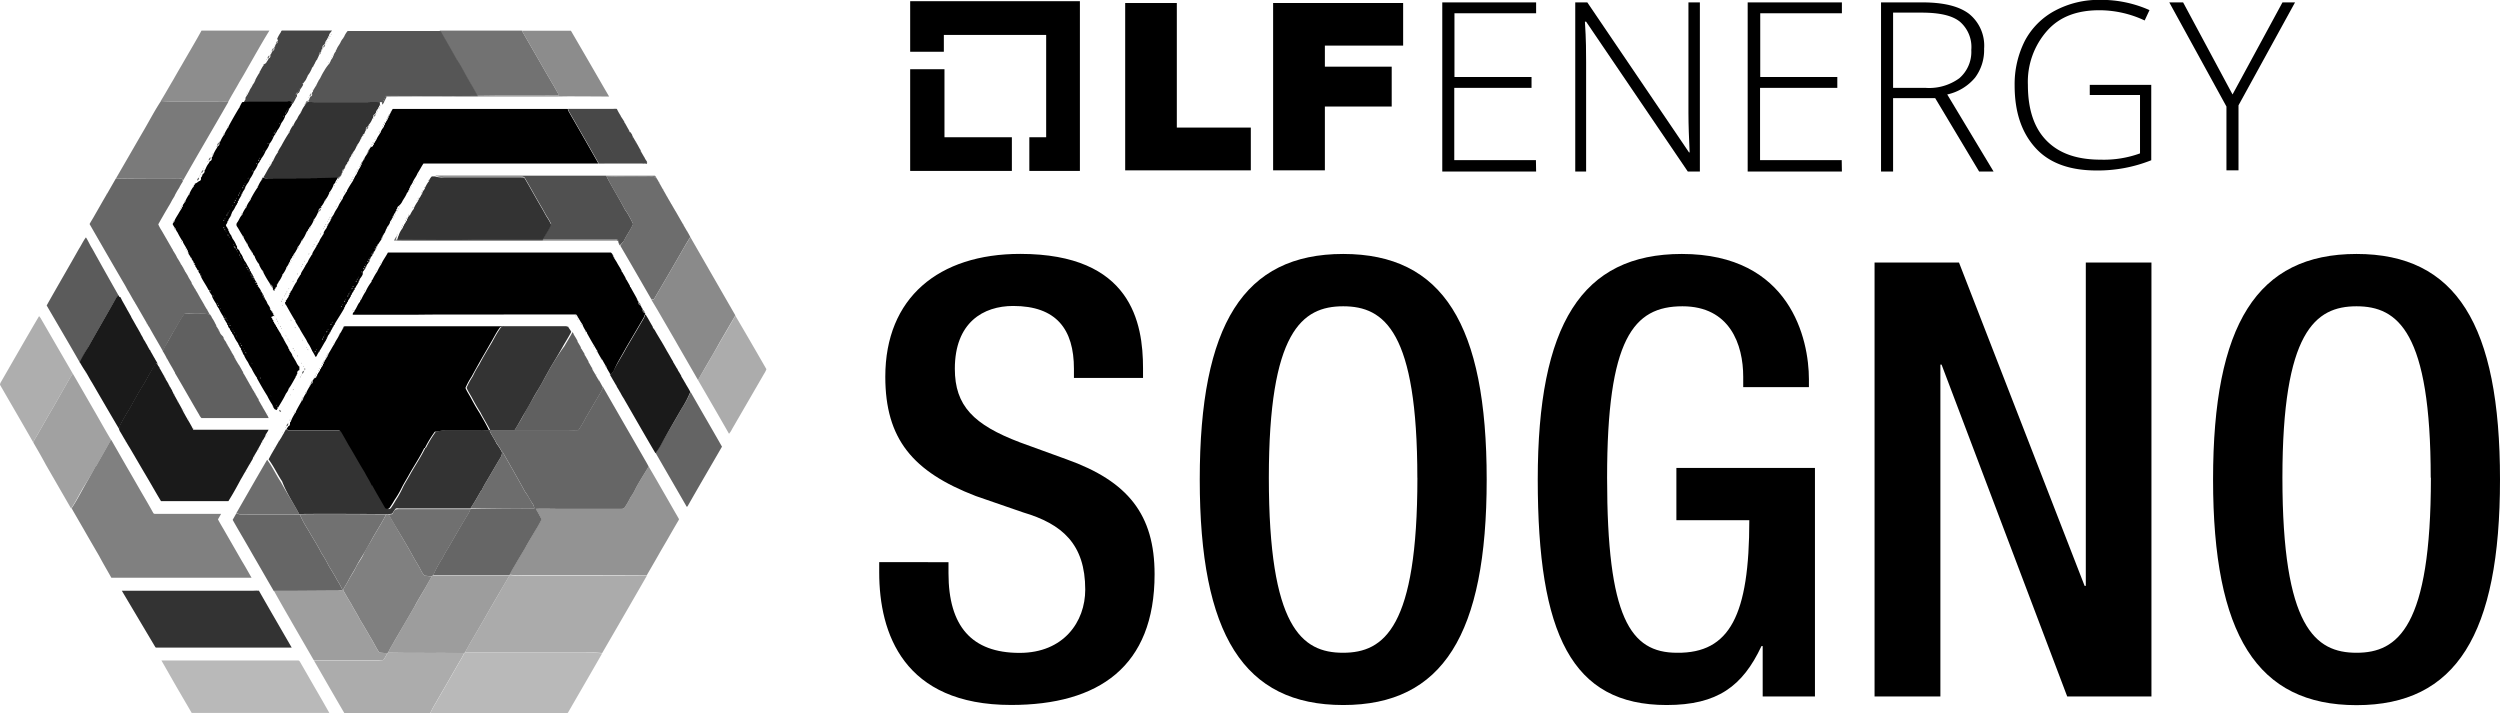 <svg id="Layer_1" data-name="Layer 1" xmlns="http://www.w3.org/2000/svg" viewBox="0 0 398 113.52"><defs><style>.cls-1{fill:#727272;}.cls-2{fill:#959595;}.cls-3{fill:#878787;}.cls-4{fill:#9d9d9d;}.cls-5{fill:#9b9b9b;}.cls-6{fill:#b5b5b5;}.cls-7{fill:#8c8c8c;}.cls-8{fill:#7d7d7d;}.cls-9{fill:#919191;}.cls-10{fill:#a9a9a9;}.cls-11{fill:#9e9e9e;}.cls-12{fill:#7b7b7b;}.cls-13{fill:#7a7a7a;}.cls-14{fill:#929292;}.cls-15{fill:#a4a4a4;}.cls-16{fill:#aaa;}.cls-17{fill:#565656;}.cls-18{fill:#7e7e7e;}.cls-19{fill:#b2b2b2;}.cls-20{fill:#9f9f9f;}.cls-21{fill:#898989;}.cls-22{fill:#b7b7b7;}.cls-23{fill:#939393;}.cls-24{fill:#a5a5a5;}.cls-25{fill:#454545;}.cls-26{fill:#8d8d8d;}.cls-27{fill:#868686;}.cls-28{fill:#a1a1a1;}.cls-29{fill:#acacac;}.cls-30{fill:#979797;}.cls-31{fill:#a6a6a6;}.cls-32{fill:#ababab;}.cls-33{fill:#a0a0a0;}.cls-34{fill:#838383;}.cls-35{fill:#909090;}.cls-36{fill:#8b8b8b;}.cls-37{fill:#969696;}.cls-38{fill:#b0b0b0;}.cls-39{fill:#767676;}.cls-40{fill:#858585;}.cls-41{fill:#9c9c9c;}.cls-42{fill:#484848;}.cls-43{fill:#949494;}.cls-44{fill:#6a6a6a;}.cls-45{fill:#b1b1b1;}.cls-46{fill:#999;}.cls-47{fill:#9a9a9a;}.cls-48{fill:#6c6c6c;}.cls-49{fill:#717171;}.cls-50{fill:#8a8a8a;}.cls-51{fill:#b8b8b8;}.cls-52{fill:#7f7f7f;}.cls-53{fill:#989898;}.cls-54{fill:#707070;}.cls-55{fill:#818181;}.cls-56{fill:#adadad;}.cls-57{fill:#a3a3a3;}.cls-58{fill:#6b6b6b;}.cls-59{fill:#333;}.cls-60{fill:#757575;}.cls-61{fill:#a7a7a7;}.cls-62{fill:#616161;}.cls-63{fill:#b9b9b9;}.cls-64{fill:#828282;}.cls-65{fill:#6e6e6e;}.cls-66{fill:#777;}.cls-67{fill:#bfbfbf;}.cls-68{fill:gray;}.cls-69{fill:#8e8e8e;}.cls-70{fill:#8f8f8f;}.cls-71{fill:#505050;}.cls-72{fill:#737373;}.cls-73{fill:#b4b4b4;}.cls-74{fill:#bdbdbd;}.cls-75{fill:#6f6f6f;}.cls-76{fill:#747474;}.cls-77{fill:#5b5b5b;}.cls-78{fill:#6d6d6d;}.cls-79{fill:#b3b3b3;}.cls-80{fill:#a2a2a2;}.cls-81{fill:#bcbcbc;}.cls-82{fill:#aeaeae;}.cls-83{fill:#787878;}.cls-84{fill:#a8a8a8;}.cls-85{fill:#bebebe;}.cls-86{fill:#b6b6b6;}.cls-87{fill:#848484;}.cls-88{fill:#afafaf;}.cls-89{fill:#626262;}.cls-90{fill:#c6c6c6;}.cls-91{fill:#676767;}.cls-92{fill:#646464;}.cls-93{fill:silver;}.cls-94{fill:#888;}.cls-95{fill:#696969;}.cls-96{fill:#bababa;}.cls-97{fill:#797979;}.cls-98{fill:#1a1a1a;}.cls-99{fill:#606060;}.cls-100{fill:#5d5d5d;}.cls-101{fill:#666;}</style></defs><polygon points="150.36 21.85 150.36 11.02 144.9 11.02 144.9 27.21 161.09 27.21 161.09 21.85 150.36 21.85"/><polygon points="171.92 0.19 144.9 0.19 144.9 8.24 150.26 8.24 150.26 5.56 166.55 5.56 166.55 21.85 163.87 21.85 163.87 27.21 171.92 27.21 171.92 0.19"/><path d="M180.11,66.22h8.24V86.05h11.78v6.81h-20V66.22Z" transform="translate(-1 -65.74)"/><path d="M203.68,66.22h20.7V73H211.92v3.35h10.64V82.7H211.92V92.86h-8.24Z" transform="translate(-1 -65.74)"/><path d="M245.55,93.05H230.61V66.12h14.94v1.73h-13V78h12.27v1.73H232.52v11.5h13Z" transform="translate(-1 -65.74)"/><path d="M271.62,93.05H269.7L253.51,69.19h-.19c.19,2.87.19,5,.19,6.42V93.05h-1.73V66.12h1.92L269.89,90h.1c-.1-2.2-.19-4.31-.19-6.32V66.12h1.82V93.05Z" transform="translate(-1 -65.74)"/><path d="M294.23,93.05h-15V66.12h15v1.73h-13V78h12.27v1.73H281.2v11.5h13Z" transform="translate(-1 -65.74)"/><path d="M302.38,81.36V93.05h-1.92V66.12H307c3.35,0,5.84.58,7.47,1.82a6.5,6.5,0,0,1,2.4,5.56,7.32,7.32,0,0,1-1.44,4.6A8,8,0,0,1,311,80.78l7.38,12.27h-2.3l-7-11.69Zm0-1.63h5.17a8.18,8.18,0,0,0,5.37-1.53,5.55,5.55,0,0,0,1.91-4.51,5.32,5.32,0,0,0-1.82-4.5c-1.24-1-3.26-1.44-6.13-1.44h-4.5Z" transform="translate(-1 -65.74)"/><path d="M333.61,79.25h9.87v12a22.85,22.85,0,0,1-8.72,1.63c-4.21,0-7.47-1.15-9.67-3.55s-3.36-5.65-3.36-10a15.27,15.27,0,0,1,1.63-7.1,11.58,11.58,0,0,1,4.79-4.79,14.78,14.78,0,0,1,7.19-1.72,18.82,18.82,0,0,1,7.86,1.63L342.43,69a17,17,0,0,0-7.19-1.63c-3.54,0-6.32,1-8.33,3.26a12.26,12.26,0,0,0-3.07,8.62c0,3.93,1,6.9,3,8.91s4.79,3,8.63,3a16.86,16.86,0,0,0,6.22-1v-9.3h-8V79.25Z" transform="translate(-1 -65.74)"/><path d="M356.42,80.78l7.95-14.66h2l-9,16.39V92.86h-1.92V82.7l-9.1-16.58h2.2Z" transform="translate(-1 -65.74)"/><path d="M152,155.24V157c0,8.42,3.68,12.68,11.32,12.68,7,0,10.45-4.94,10.45-10.07,0-7.26-3.67-10.45-9.87-12.29l-7.55-2.61c-10.06-3.87-14.41-9.1-14.41-19,0-12.58,8.51-19.55,21.48-19.55,17.71,0,19.55,11,19.55,18.2v1.55h-11v-1.46c0-6.29-2.8-10-9.67-10-4.74,0-9.29,2.61-9.29,10,0,5.91,3,8.91,10.35,11.71l7.45,2.71c9.78,3.49,14,8.81,14,18.29,0,14.71-8.91,20.81-22.84,20.81-17.13,0-21-11.42-21-21.1v-1.64Z" transform="translate(-1 -65.74)"/><path d="M192,142.08c0-24.68,7-35.91,22.84-35.91s22.84,11.23,22.84,35.91-7,35.9-22.84,35.9S192,166.75,192,142.08Zm34.64-.29c0-23.23-5.22-27.29-11.8-27.29S203,118.56,203,141.79c0,23.8,5.23,27.87,11.81,27.87S226.65,165.59,226.65,141.79Z" transform="translate(-1 -65.74)"/><path d="M281.62,168.59h-.19c-3,6.39-7,9.39-15.1,9.39-15.1,0-20.52-11.23-20.52-35.9s7-35.91,22.94-35.91c17.32,0,20.23,13.65,20.23,19.94v1.26H278.52v-1.65c0-5.13-2.12-11.22-9.67-11.22-7.84,0-12,5.22-12,27.29,0,22.25,3.67,27.87,11.13,27.87,8.42.09,11.51-6,11.51-21.1H267.88v-8.32h22.06v36.38h-8.32Z" transform="translate(-1 -65.74)"/><path d="M299.43,107.53h13.44l20,51.48h.19V107.53h10.45v69.09H330.1l-20-52.83h-.19v52.83H299.43Z" transform="translate(-1 -65.74)"/><path d="M353.32,142.08c0-24.68,7-35.91,22.84-35.91S399,117.4,399,142.08,392,178,376.16,178,353.32,166.75,353.32,142.08Zm34.65-.29c0-23.23-5.23-27.29-11.81-27.29s-11.8,4.06-11.8,27.29c0,23.8,5.22,27.87,11.8,27.87S388,165.59,388,141.79Z" transform="translate(-1 -65.74)"/><path class="cls-1" d="M75.16,77.84c.59,1,1.24,2.07,1.77,3.16,4.36-.09,8.73,0,13.1-.06-.28-.5-.58-1-.85-1.5-1.74-2.92-3.39-5.9-5.11-8.83H71c.85,1.5,1.71,3,2.55,4.49C74.14,76,74.62,76.93,75.16,77.84Z" transform="translate(-1 -65.74)"/><polygon class="cls-2" points="44.92 5.1 44.94 5.23 45.03 5.02 44.92 5.1"/><polygon class="cls-3" points="52.77 5.49 52.74 5.35 52.64 5.55 52.77 5.49"/><polygon class="cls-4" points="52.46 5.89 52.59 5.84 52.59 5.7 52.48 5.76 52.46 5.89"/><polygon class="cls-5" points="54.63 5.93 54.65 6.07 54.75 5.87 54.63 5.93"/><polygon class="cls-6" points="52.31 6.22 52.43 6.15 52.41 6.01 52.3 6.09 52.31 6.22"/><polygon class="cls-7" points="44.27 6.25 44.24 6.37 44.38 6.21 44.27 6.25"/><path class="cls-8" d="M45.22,72.2a.68.68,0,0,0-.3.5A.39.39,0,0,0,45.22,72.2Z" transform="translate(-1 -65.74)"/><polygon class="cls-9" points="52.09 6.67 52.08 6.52 51.97 6.72 52.09 6.67"/><polygon class="cls-10" points="51.92 7 51.92 6.86 51.79 7.05 51.92 7"/><polygon class="cls-11" points="43.76 7.09 43.76 7.23 43.89 7.04 43.76 7.09"/><path class="cls-12" d="M52.44,73.32a.44.44,0,0,0,.32-.46C52.56,72.9,52.46,73.05,52.44,73.32Z" transform="translate(-1 -65.74)"/><polygon class="cls-7" points="43.6 7.42 43.58 7.54 43.72 7.37 43.6 7.42"/><path class="cls-13" d="M44.56,73.37a.66.66,0,0,0-.31.49A.39.39,0,0,0,44.56,73.37Z" transform="translate(-1 -65.74)"/><polygon class="cls-14" points="51.42 7.85 51.43 7.72 51.29 7.89 51.42 7.85"/><polygon class="cls-15" points="53.46 7.93 53.47 8.06 53.59 7.87 53.46 7.93"/><polygon class="cls-16" points="51.13 8.23 51.26 8.17 51.24 8.03 51.14 8.1 51.13 8.23"/><polygon class="cls-11" points="43.09 8.26 43.09 8.4 43.22 8.21 43.09 8.26"/><path class="cls-17" d="M55.65,71.81a2.56,2.56,0,0,0-.4.59c-.18.45-.52.75-.66,1.21l-.12.19,0,.11a1.67,1.67,0,0,0-.33.54l0,.12-.11.07,0,.14-.11.2c-.09.12-.18.25-.26.38l0,.07-.1.18-.1.22A6.37,6.37,0,0,0,52.62,77a8.69,8.69,0,0,0-.55,1l-.11.21-.24.36-.06.1,0,.07-.09.11-.14.32-.1.2c-.15.21-.27.42-.4.64l-.11.2,0,.14-.15.15,0,.11c.07.29,0,.45-.28.5l0,.07-.12.19,0,.15-.15.16,0,.11.07.16a9.12,9.12,0,0,0,1.48.06h8a19.43,19.43,0,0,1,2.16,0v.39a.86.86,0,0,0,.36-.55l.12-.2.05-.13.12-.2.05-.15,0-.11c4.84-.07,9.7,0,14.54,0-.53-1.09-1.18-2.11-1.77-3.16s-1-1.86-1.6-2.74c-.84-1.5-1.7-3-2.55-4.49H56.35a3.37,3.37,0,0,0-.6,1Z" transform="translate(-1 -65.74)"/><path class="cls-18" d="M51.77,74.49c.24-.1.35-.25.32-.46C51.89,74.07,51.78,74.23,51.77,74.49Z" transform="translate(-1 -65.74)"/><polygon class="cls-19" points="53.09 8.71 52.96 8.76 52.96 8.9 53.07 8.84 53.09 8.71"/><path class="cls-1" d="M43.88,74.56a.56.56,0,0,0-.3.49A.39.39,0,0,0,43.88,74.56Z" transform="translate(-1 -65.74)"/><polygon class="cls-20" points="50.75 9.02 50.76 8.88 50.62 9.06 50.75 9.02"/><polygon class="cls-15" points="52.79 9.1 52.81 9.24 52.92 9.04 52.79 9.1"/><polygon class="cls-6" points="50.47 9.4 50.59 9.34 50.58 9.19 50.46 9.27 50.47 9.4"/><polygon class="cls-2" points="42.41 9.44 42.43 9.58 42.53 9.38 42.41 9.44"/><polygon class="cls-21" points="50.25 9.84 50.23 9.7 50.13 9.9 50.25 9.84"/><polygon class="cls-10" points="52.29 9.94 52.31 10.09 52.41 9.87 52.29 9.94"/><polygon class="cls-16" points="50.08 10.19 50.08 10.04 49.95 10.24 50.08 10.19"/><polygon class="cls-11" points="42.04 10.21 41.91 10.28 41.93 10.42 42.03 10.34 42.04 10.21"/><polygon class="cls-22" points="49.8 10.57 49.92 10.5 49.9 10.36 49.79 10.44 49.8 10.57"/><polygon class="cls-23" points="49.59 11.01 49.56 10.87 49.47 11.07 49.59 11.01"/><polygon class="cls-11" points="41.37 11.39 41.24 11.45 41.26 11.59 41.36 11.51 41.37 11.39"/><polygon class="cls-23" points="48.92 12.18 48.89 12.04 48.8 12.24 48.92 12.18"/><polygon class="cls-24" points="50.95 12.29 50.96 12.43 51.07 12.22 50.95 12.29"/><path class="cls-25" d="M45.24,72.11l0,.09a.39.39,0,0,1-.3.5l0,.08-.13.19,0,.14-.14.17,0,.09a.39.39,0,0,1-.31.49l0,.09-.13.19-.05.14-.14.17,0,.11a.39.39,0,0,1-.3.49l0,.07-.1.2-.25.37,0,.07L43,76v.13l-.1.08c-.2.31-.38.64-.56,1v.13l-.1.08c-.16.24-.3.5-.45.76l-.11.21,0,.12-.1.07,0,.14-.12.18-.21.33-.11.19-.05.14-.14.18-.23.4,0,.06-.1.19-.12.2-.05.14-.14.19c-.07.13-.15.25-.23.38l0,.09,0,.07,0,.1c-.11.17-.21.35-.32.53a15.16,15.16,0,0,1,2-.07h5.19a.51.51,0,0,1,.54.24h.12a10.6,10.6,0,0,0,.54-1l.13-.18v-.13a.41.41,0,0,1,.33-.45l0-.08.13-.19,0-.14.11-.2a3.73,3.73,0,0,0,.4-.63V79l.09-.08c.09-.13.19-.25.28-.37s.21-.39.3-.6l.09-.21a3.62,3.62,0,0,0,.58-1l.09-.21.24-.29v-.13l.11-.08L51,76l.13-.19.05-.14.1-.2a3.15,3.15,0,0,1,.24-.3V75l.12-.08,0-.13.13-.18,0-.13c0-.26.12-.42.32-.46l0-.06v-.13l.1-.08,0-.13.14-.17v-.14c0-.27.12-.42.32-.46l0-.07.13-.19,0-.14.11-.2a3,3,0,0,1,.23-.3v-.14l.11-.08.05-.12,0-.12.11-.06,0-.15.1-.2.37-.48c-2.61,0-5.39,0-8,0l-.1.13-.09.21a4.93,4.93,0,0,0-.55,1Z" transform="translate(-1 -65.74)"/><polygon class="cls-20" points="40.7 12.56 40.58 12.62 40.58 12.75 40.68 12.68 40.7 12.56"/><path class="cls-26" d="M29.18,81.89h6.36a6.57,6.57,0,0,1,1.77.1c.55-1.07,1.21-2.09,1.78-3.15.47-.77.91-1.53,1.35-2.32,1.16-2,2.26-4,3.45-5.91H33.08c-1,1.84-2.1,3.65-3.14,5.48-.46.77-.9,1.55-1.35,2.34-.67,1.12-1.3,2.26-2,3.39A24.05,24.05,0,0,0,29.18,81.89Z" transform="translate(-1 -65.74)"/><polygon class="cls-27" points="40.42 12.95 40.41 13.07 40.53 12.89 40.42 12.95"/><polygon class="cls-28" points="48.13 13.42 48.25 13.35 48.22 13.21 48.13 13.3 48.13 13.42"/><polygon class="cls-29" points="40.09 13.46 40.09 13.59 40.2 13.4 40.09 13.46"/><polygon class="cls-20" points="50.28 13.46 50.3 13.59 50.4 13.39 50.28 13.46"/><path class="cls-7" d="M90,80.94c-4.37.07-8.74,0-13.1.06-4.84.07-9.7,0-14.54,0l0,.11H89.26c2.89-.07,5.81,0,8.71,0l-.86-1.48c-1.74-3-3.46-6-5.22-9H84.07c1.72,2.93,3.37,5.91,5.11,8.83C89.45,80,89.75,80.44,90,80.94Z" transform="translate(-1 -65.74)"/><polygon class="cls-30" points="39.92 13.78 39.9 13.91 40.04 13.73 39.92 13.78"/><polygon class="cls-2" points="47.74 14.19 47.73 14.05 47.62 14.26 47.74 14.19"/><polygon class="cls-31" points="49.78 14.29 49.79 14.43 49.9 14.23 49.78 14.29"/><polygon class="cls-32" points="47.57 14.53 47.57 14.39 47.44 14.59 47.57 14.53"/><polygon class="cls-33" points="39.41 14.62 39.41 14.76 39.54 14.56 39.41 14.62"/><path class="cls-34" d="M48.08,80.85q.27,0,.33-.45A.41.41,0,0,0,48.08,80.85Z" transform="translate(-1 -65.74)"/><polygon class="cls-35" points="39.24 14.95 39.23 15.09 39.37 14.9 39.24 14.95"/><path class="cls-36" d="M50.55,80.57a.72.72,0,0,0-.28.5C50.52,81,50.62,80.86,50.55,80.57Z" transform="translate(-1 -65.74)"/><polygon class="cls-37" points="47.07 15.37 47.08 15.24 46.95 15.42 47.07 15.37"/><polygon class="cls-31" points="49.11 15.46 49.12 15.6 49.24 15.4 49.11 15.46"/><polygon class="cls-20" points="61.3 15.7 61.29 15.57 61.17 15.76 61.3 15.7"/><polygon class="cls-38" points="61.13 16.04 61.12 15.89 61 16.09 61.13 16.04"/><path class="cls-13" d="M29,94.13a2.8,2.8,0,0,1,1,.09l.09.35c2.36-4.19,4.86-8.4,7.25-12.58a6.57,6.57,0,0,0-1.77-.1H29.18a24.05,24.05,0,0,1-2.55-.07c-1,1.5-1.81,3.08-2.71,4.62-1.5,2.57-3,5.2-4.48,7.74C22.63,94.1,25.82,94.17,29,94.13Z" transform="translate(-1 -65.74)"/><path class="cls-39" d="M50,81.91l-.07-.16a.63.63,0,0,0-.29.49A.72.72,0,0,0,50,81.91Z" transform="translate(-1 -65.74)"/><path d="M46.75,81.93H41.56a15.16,15.16,0,0,0-2,.07,4.48,4.48,0,0,0-.35.65v.12l-.1.08c-.61,1-1.18,2-1.72,3l0,.13-.1.08a7.18,7.18,0,0,0-.56,1v.12l-.1.08a4.73,4.73,0,0,0-.55,1l-.15.16,0,.09a.44.44,0,0,1-.3.52l0,.06-.11.21a7,7,0,0,0-.55,1l0,.13-.11.06,0,.15-.15.16,0,.1a.42.42,0,0,1-.3.51l-.05.06-.09.21a3.36,3.36,0,0,0-.56,1l-.14.17v.08a.48.48,0,0,1-.32.52l0,.06v.13l-.11.07,0,.14-.15.17,0,.09a.37.37,0,0,1-.32.47A2.28,2.28,0,0,1,32,95v.13l-.11.08-.05.12v.13l-.11.08a5.82,5.82,0,0,0-.56,1v.12l-.1.08a6.26,6.26,0,0,0-.56,1v.12l-.1.08a3.46,3.46,0,0,1-.22.31l-.1.19,0,.14,0,.13-.13,0,0,.15-.12.19-.23.36-.07.12c-.24.45-.56.87-.76,1.34V101l-.1.08c-.07.1-.13.21-.2.32a3.06,3.06,0,0,0,.37.63l.1.08v.13a4,4,0,0,1,.2.35l.11.15a13,13,0,0,0,.74,1.31l.11.07v.13c.14.35.38.64.55,1l.13.19,0,.15.13,0,0,.13,0,.13L31,106v.14a3.77,3.77,0,0,1,.39.64l.11.07v.13a2.44,2.44,0,0,1,.22.31l.11.19,0,.15.12,0,0,.13,0,.13.12.07v.14a2.92,2.92,0,0,1,.38.64l.12.06v.13l.17.36.12,0,0,.11,0,.15.11.07,0,.12c.35.74.85,1.41,1.22,2.15l.12.06v.14c.06.11.12.23.19.34l.12.15.06.15.1.07V113a7.25,7.25,0,0,0,.57,1l.12.2,0,.13.12.07v.14a1.7,1.7,0,0,1,.23.3l.1.2a7.54,7.54,0,0,0,.57,1l.11.19,0,.15.13,0,0,.13,0,.15.12,0,0,.14c.07.09.14.2.21.31l.11.19,0,.15.12.05v.13c.06.13.12.25.19.37l.1,0,0,.09.05.15.13.19.05.14.12.07v.13l.22.3.1.2a5.25,5.25,0,0,0,.57,1l.12.2,0,.15.12,0,0,.13.18.36.11,0,0,.1,0,.16.14.18,0,.14.12.06,0,.14.18.35.09.05,0,.09a6,6,0,0,0,.58,1l.1.2a4.14,4.14,0,0,0,.39.68l.1.15a11.48,11.48,0,0,0,.75,1.32l.09.07,0,.12c.49.9,1,1.79,1.55,2.67l.11.17a11.4,11.4,0,0,0,.74,1.32l.12.19,0,.13.11.08v.13l.21.28.31.14c.45-.81,1-1.61,1.39-2.43l.09-.19a2.86,2.86,0,0,0,.4-.64v-.13l.1-.07.06-.14.12-.16c.32-.49.57-1,.88-1.51v-.14l.12-.06,0-.14.13-.17v-.11a.38.38,0,0,1,.33-.46l0-.1v-.35l0-.14-.13-.06V124l-.22-.3-.1-.2c-.15-.34-.38-.64-.56-1l-.1-.08v-.12a2.67,2.67,0,0,0-.39-.65l-.12-.19,0-.14-.12-.06v-.13c-.14-.35-.39-.64-.55-1l-.13-.2,0-.13-.13-.06v-.14l-.22-.3-.1-.2a2.12,2.12,0,0,0-.27-.49l-.08-.13-.21-.36-.13-.19,0-.15-.14,0v-.14c-.07-.11-.13-.22-.2-.32l-.13-.18,0-.15-.12,0,0-.13,0-.14-.13-.06v-.14a3.46,3.46,0,0,1-.22-.31L44.6,116l0-.15-.12,0,0-.13,0-.14-.12-.06v-.14L44,115,44,114.9v-.12a2.92,2.92,0,0,0-.4-.65l-.08-.2a1.72,1.72,0,0,0-.25-.46l-.12-.2,0-.15-.13-.05,0-.13,0-.13-.13-.07v-.14a2,2,0,0,1-.21-.3l-.11-.2a2.59,2.59,0,0,0-.4-.65l-.11-.19,0-.15-.11,0,0-.13,0-.14-.13-.06v-.14a2,2,0,0,1-.21-.3l-.12-.2,0-.15-.13,0,0-.13,0-.14-.12-.06v-.14a1.69,1.69,0,0,1-.21-.31l-.12-.19,0-.15-.13,0,0-.13,0-.13-.13-.07v-.14a1.69,1.69,0,0,1-.21-.31l-.11-.19a2.92,2.92,0,0,0-.4-.65l-.1-.19-.05-.15-.11-.06,0-.12,0-.13-.13-.07v-.14a2.26,2.26,0,0,1-.23-.31l-.11-.19,0-.15-.12,0,0-.13v-.09a.41.41,0,0,1-.34-.44v-.12l-.13-.19a3.71,3.71,0,0,0-.56-1l-.11-.21,0-.12-.12-.08v-.14a1.39,1.39,0,0,1-.23-.31l-.11-.19,0-.14-.12-.06,0-.13,0-.12-.12-.08v-.14a.89.89,0,0,1-.28-.5,1.41,1.41,0,0,0,.26-.48l0-.13.13-.06,0-.14.12-.2a1.6,1.6,0,0,1,.22-.31v-.13l.12-.08,0-.12,0-.13.11-.06,0-.14.12-.2a3,3,0,0,0,.39-.64l.1-.2a3.46,3.46,0,0,1,.22-.31v-.13l.12-.08,0-.12,0-.13.13-.06,0-.14.12-.19a1.77,1.77,0,0,1,.21-.32v-.13l.12-.07,0-.13,0-.14.13,0,0-.15.12-.2a1.29,1.29,0,0,1,.22-.3v-.14l.12-.07,0-.13,0-.13.11-.06.05-.15.11-.19a2.65,2.65,0,0,0,.4-.64l.09-.22a5.09,5.09,0,0,0,.57-1v-.13l.09-.09a4.2,4.2,0,0,0,.57-1v-.12l.09-.09c.07-.1.15-.19.23-.29v-.14l.11-.08.07-.11.1-.22a4,4,0,0,0,.57-.95l.1-.22a3.87,3.87,0,0,0,.57-1v-.12l.09-.08a3.8,3.8,0,0,0,.57-1l.1-.2.23-.3v-.14l.12-.08.06-.11.1-.22a3.69,3.69,0,0,0,.57-1l.1-.21a3.75,3.75,0,0,0,.57-1v-.13l.09-.08a3.4,3.4,0,0,1,.23-.3V83.7l.12-.08.05-.11,0-.13.11-.07,0-.14.11-.2a2.31,2.31,0,0,0,.41-.65v-.15A.51.51,0,0,0,46.75,81.93Z" transform="translate(-1 -65.74)"/><polygon class="cls-40" points="46.29 16.59 46.4 16.55 46.41 16.42 46.29 16.44 46.29 16.59"/><polygon class="cls-11" points="48.44 16.64 48.46 16.78 48.57 16.57 48.44 16.64"/><polygon class="cls-41" points="60.62 16.88 60.63 16.75 60.49 16.93 60.62 16.88"/><polygon class="cls-23" points="38.19 16.91 38.06 16.97 38.08 17.11 38.18 17.03 38.19 16.91"/><polygon class="cls-22" points="60.34 17.27 60.47 17.2 60.45 17.05 60.33 17.13 60.34 17.27"/><polygon class="cls-12" points="45.9 17.38 45.88 17.23 45.77 17.43 45.9 17.38"/><path d="M96.28,91.79q-2.34-4.14-4.72-8.25a3.66,3.66,0,0,1-.18-.46c2.58,0,5.19,0,7.77,0a4.43,4.43,0,0,0-.52,0q-17.55,0-35.1,0a2.51,2.51,0,0,0-.26.45l-.09.18A2.18,2.18,0,0,1,63,84v.14l-.14.06,0,.14,0,.13-.12.06,0,.15-.11.18a1.73,1.73,0,0,1-.22.31v.14l-.14.06,0,.14v.13l-.13.06,0,.15-.11.19a2.65,2.65,0,0,0-.4.64v.12l-.09.08c-.18.36-.43.62-.57,1l-.1.18a1.73,1.73,0,0,1-.22.31v.15l-.14,0,0,.14,0,.13-.12.06,0,.15L60,89.2a2.1,2.1,0,0,1-.22.3v.15l-.14,0,0,.14V90l-.13,0,0,.15-.11.19a2.37,2.37,0,0,0-.4.64v.13l-.1.08-.21.3v.14l-.13,0,0,.14V92l-.13.06,0,.14-.11.2a1.6,1.6,0,0,1-.22.31v.14l-.13.06,0,.13v.14l-.13,0,0,.15-.11.19a2.32,2.32,0,0,1-.22.3V94l-.14,0,0,.14v.14l-.13,0,0,.15-.11.19a17.16,17.16,0,0,0-.9,1.48v.13l-.11.07c-.16.35-.42.62-.56,1v.13l-.11.07c-.17.36-.41.61-.56,1l-.1.2c-.21.37-.42.63-.58,1l-.09.18a1.39,1.39,0,0,1-.23.31v.15l-.14,0,0,.14,0,.13-.12.06,0,.15-.11.19a1.66,1.66,0,0,1-.22.3v.15l-.14,0,0,.15,0,.12-.12.06,0,.15-.11.19a2.54,2.54,0,0,0-.4.64V103l-.1.08c-.17.35-.42.61-.57,1l-.09.19a3.46,3.46,0,0,1-.22.31v.14l-.14.05,0,.14-.13.2c-.17.35-.42.62-.56,1v.13l-.11.08c-.18.36-.41.61-.56,1l-.1.2-.22.3v.14l-.13,0,0,.14-.13.2c-.16.35-.42.62-.56,1v.13l-.11.07c-.17.36-.42.61-.56,1v.13l-.11.08a10.92,10.92,0,0,0-.56,1l-.1.2a3.25,3.25,0,0,1-.23.29v.15l-.14.05,0,.14,0,.13-.12.06,0,.15-.1.19a1.7,1.7,0,0,1-.23.3v.15l-.14,0,0,.15,0,.13-.13.05a.58.58,0,0,0,.19.49l.1.18c.41.74.81,1.45,1.24,2.15l.1.08v.12c.14.35.38.62.56,1l.1.08V118c.26.51.77,1.31,1.07,1.81l.1.2c.15.36.4.61.57,1l.12.2,0,.14.13.06v.14a8.77,8.77,0,0,1,.57,1c.23,0,.28-.5.49-.65l0-.15.15,0,0-.14.13-.2c.29-.44.59-1.07.89-1.47v-.15l.14-.05,0-.15,0-.13.12,0,0-.15.1-.19.23-.3,0-.15.15-.05,0-.14.12-.2c.16-.21.19-.45.39-.63l0-.15.15-.06,0-.13.12-.21c.44-.73,1-1.57,1.4-2.3v-.14l.12-.06,0-.14.11-.2.22-.29v-.15l.14-.06,0-.14.12-.2.21-.3v-.14l.13,0,0-.15,0-.14.13,0,0-.15.12-.2.21-.3v-.15l.14,0v-.28l.13-.06a2.52,2.52,0,0,1,.38-.63v-.15l.14-.06,0-.14v-.13l.13-.05,0-.15.11-.19a2.42,2.42,0,0,0,.4-.65V109l.09-.08.22-.3v-.14l.14,0v-.15l0-.14.13,0,0-.15.12-.2a3.25,3.25,0,0,1,.23-.29l0-.15.14,0,0-.15V107l.13,0,0-.15.12-.2a3.25,3.25,0,0,1,.23-.29l0-.15.14-.06,0-.14.12-.2.21-.3v-.14l.13-.05,0-.15,0-.14.14,0,0-.15.12-.2c.19-.26.34-.55.56-.8v-.14l.13-.06,0-.14,0-.13.13-.05,0-.15.12-.19a1.69,1.69,0,0,1,.21-.31v-.14l.13-.06,0-.14,0-.13.13-.06,0-.14.1-.2a2.5,2.5,0,0,0,.41-.64V101l.1-.08a2.28,2.28,0,0,1,.21-.3v-.14l.13-.06,0-.14,0-.13.13,0,0-.15.11-.19a1.6,1.6,0,0,1,.22-.31v-.14l.13-.06,0-.14,0-.13.12-.06,0-.14.11-.2A2.2,2.2,0,0,0,65,97.9v-.13l.11-.07c.18-.35.42-.63.57-1l.1-.21.22-.29v-.14l.13-.06,0-.14,0-.13.12-.06,0-.14.11-.19a1.6,1.6,0,0,1,.22-.31v-.14l.13-.06,0-.14.12-.2c.17-.35.42-.62.57-1l.1-.2c.29-.43.64-1.12.92-1.52,5.11,0,10.23,0,15.34,0q9.87,0,19.75,0a4.07,4.07,0,0,0,.5,0L104,91.6a1,1,0,0,1-.71.18C101,91.78,98.62,91.76,96.28,91.79Z" transform="translate(-1 -65.74)"/><path class="cls-42" d="M101.17,86.66l0-.14-.12-.19c-.19-.32-.36-.65-.56-1l-.09-.08,0-.12L100,84.5l-.13-.18-.06-.15-.1-.17a8.4,8.4,0,0,1-.51-.93c-2.58,0-5.19,0-7.77,0a3.66,3.66,0,0,0,.18.46q2.37,4.11,4.72,8.25c2.34,0,4.69,0,7,0a1,1,0,0,0,.71-.18,1.12,1.12,0,0,0-.23-.39l-.12-.2-.06-.15-.11-.17-.38-.66-.13-.19,0-.14-.11-.19c-.2-.32-.35-.66-.57-1l-.1-.2c-.15-.2-.25-.43-.39-.64l-.11-.21-.09-.19,0-.07-.25-.38Z" transform="translate(-1 -65.74)"/><polygon class="cls-2" points="45.59 17.77 45.73 17.72 45.73 17.57 45.62 17.64 45.59 17.77"/><polygon class="cls-43" points="60.13 17.71 60.11 17.57 59.99 17.77 60.13 17.71"/><polygon class="cls-23" points="47.77 17.81 47.79 17.96 47.89 17.75 47.77 17.81"/><polygon class="cls-44" points="62.17 17.81 62.18 17.93 62.27 17.75 62.17 17.81"/><polygon class="cls-19" points="45.44 18.1 45.57 18.03 45.55 17.88 45.44 17.96 45.44 18.1"/><polygon class="cls-29" points="59.95 18.05 59.95 17.91 59.82 18.1 59.95 18.05"/><path class="cls-13" d="M60.47,84.36c.24-.1.35-.25.33-.46A.45.45,0,0,0,60.47,84.36Z" transform="translate(-1 -65.74)"/><polygon class="cls-29" points="61.95 18.24 61.83 18.3 61.83 18.44 61.96 18.39 61.95 18.24"/><polygon class="cls-45" points="98.76 18.32 98.66 18.26 98.76 18.43 98.76 18.32"/><polygon class="cls-27" points="45.11 18.61 45.23 18.54 45.21 18.4 45.12 18.48 45.11 18.61"/><polygon class="cls-46" points="61.8 18.58 61.67 18.63 61.66 18.77 61.78 18.71 61.8 18.58"/><polygon class="cls-35" points="98.94 18.63 98.82 18.58 98.95 18.76 98.94 18.63"/><polygon class="cls-2" points="59.45 18.89 59.46 18.75 59.33 18.94 59.45 18.89"/><polygon class="cls-44" points="61.5 18.97 61.51 19.1 61.62 18.92 61.5 18.97"/><polygon class="cls-29" points="61.29 19.41 61.16 19.48 61.15 19.61 61.29 19.56 61.29 19.41"/><polygon class="cls-33" points="99.44 19.62 99.46 19.48 99.33 19.42 99.35 19.54 99.44 19.62"/><polygon class="cls-3" points="44.57 19.71 44.54 19.57 44.44 19.78 44.57 19.71"/><polygon class="cls-20" points="46.71 19.77 46.59 19.82 46.62 19.96 46.73 19.91 46.71 19.77"/><polygon class="cls-47" points="61.13 19.75 61 19.8 60.99 19.94 61.12 19.88 61.13 19.75"/><polygon class="cls-2" points="58.8 20.04 58.76 19.89 58.68 20.11 58.8 20.04"/><polygon class="cls-2" points="36.36 20.09 36.23 20.15 36.24 20.29 36.34 20.21 36.36 20.09"/><polygon class="cls-48" points="60.83 20.15 60.84 20.28 60.95 20.09 60.83 20.15"/><path class="cls-49" d="M59.3,86.36c.24-.09.35-.24.32-.45A.42.42,0,0,0,59.3,86.36Z" transform="translate(-1 -65.74)"/><polygon class="cls-33" points="100.12 20.65 100 20.59 100.12 20.78 100.12 20.65"/><polygon class="cls-50" points="43.9 20.88 43.87 20.73 43.77 20.95 43.9 20.88"/><polygon class="cls-50" points="58.28 20.89 58.29 20.77 58.16 20.95 58.28 20.89"/><polygon class="cls-20" points="46.05 20.92 45.93 20.99 45.95 21.13 46.04 21.05 46.05 20.92"/><polygon class="cls-27" points="60.44 20.92 60.32 20.99 60.34 21.12 60.43 21.05 60.44 20.92"/><polygon class="cls-21" points="100.29 20.98 100.17 20.93 100.29 21.11 100.29 20.98"/><polygon class="cls-19" points="43.6 21.28 43.73 21.21 43.71 21.06 43.59 21.14 43.6 21.28"/><polygon class="cls-28" points="57.98 21.28 58.12 21.23 58.11 21.09 58 21.16 57.98 21.28"/><polygon class="cls-7" points="35.68 21.26 35.55 21.32 35.57 21.46 35.67 21.38 35.68 21.26"/><polygon class="cls-51" points="57.82 21.62 57.96 21.55 57.94 21.41 57.83 21.48 57.82 21.62"/><polygon class="cls-52" points="43.39 21.72 43.37 21.58 43.27 21.79 43.39 21.72"/><polygon class="cls-53" points="100.79 21.82 100.67 21.76 100.78 21.96 100.79 21.82"/><polygon class="cls-2" points="57.62 22.05 57.6 21.91 57.5 22.12 57.62 22.05"/><polygon class="cls-54" points="59.66 22.16 59.67 22.29 59.77 22.1 59.66 22.16"/><polygon class="cls-55" points="34.9 22.48 34.87 22.6 35.02 22.44 34.9 22.48"/><polygon class="cls-56" points="59.45 22.59 59.32 22.65 59.31 22.79 59.45 22.74 59.45 22.59"/><polygon class="cls-57" points="101.29 22.67 101.17 22.6 101.28 22.8 101.29 22.67"/><path class="cls-58" d="M35.85,88.43a.63.63,0,0,0-.3.52A.44.44,0,0,0,35.85,88.43Z" transform="translate(-1 -65.74)"/><polygon class="cls-50" points="42.6 22.96 42.73 22.89 42.7 22.75 42.61 22.83 42.6 22.96"/><path class="cls-59" d="M59.47,82h-8A9.12,9.12,0,0,1,50,81.91a.72.72,0,0,1-.36.33l0,.07-.11.21a4.06,4.06,0,0,0-.57,1l-.1.21a3.71,3.71,0,0,0-.56.94,3.86,3.86,0,0,0-.52.87l0,.15-.11,0a4.06,4.06,0,0,0-.57,1v.13l-.09.08c-.4.57-.74,1.19-1.08,1.79-.19.42-.5.75-.66,1.18V90l-.09.08a4.67,4.67,0,0,0-.57,1l-.1.21c-.09.12-.17.25-.25.38l0,.06-.1.19V92l-.1.08c-.45.6-.72,1.29-1.14,1.9a1.79,1.79,0,0,0,.94.16c3.67,0,7.34,0,11,0a.86.86,0,0,1,.34-.32l.06-.06.11-.21,0-.13.14-.18v-.14c0-.26.13-.42.32-.46l0-.06.12-.2,0-.13.11-.2a2.37,2.37,0,0,1,.23-.3v-.14l.11-.08.06-.12.12-.19,0-.14.11-.2a1.7,1.7,0,0,1,.23-.3V90.4l.11-.08.07-.12.1-.21.27-.35c.11-.2.21-.4.3-.61l.09-.21a3.37,3.37,0,0,0,.58-1l.1-.21.22-.3v-.13l.11-.08L59,87l0-.12.11-.07,0-.15.13-.17v-.15a.42.42,0,0,1,.32-.45l.06-.06.08-.22a2.87,2.87,0,0,0,.57-.95l.13-.19v-.13a.45.45,0,0,1,.33-.46l0-.06.14-.2,0-.13.12-.21a3.25,3.25,0,0,1,.23-.29v-.14l.12-.08,0-.12.14-.18V82A19.43,19.43,0,0,0,59.47,82Z" transform="translate(-1 -65.74)"/><polygon class="cls-5" points="59.29 22.93 59.16 22.98 59.15 23.12 59.27 23.07 59.29 22.93"/><polygon class="cls-30" points="56.95 23.22 56.92 23.08 56.83 23.29 56.95 23.22"/><polygon class="cls-30" points="34.38 23.33 34.4 23.48 34.51 23.27 34.38 23.33"/><polygon class="cls-49" points="58.99 23.32 59 23.46 59.11 23.27 58.99 23.32"/><polygon class="cls-56" points="58.78 23.77 58.65 23.82 58.64 23.96 58.78 23.91 58.78 23.77"/><polygon class="cls-24" points="101.95 23.83 101.84 23.77 101.95 23.96 101.95 23.83"/><polygon class="cls-7" points="42.06 24.06 42.03 23.91 41.93 24.13 42.06 24.06"/><polygon class="cls-28" points="44.21 24.11 44.08 24.17 44.11 24.31 44.2 24.23 44.21 24.11"/><polygon class="cls-5" points="58.62 24.11 58.49 24.15 58.48 24.29 58.61 24.24 58.62 24.11"/><polygon class="cls-14" points="102.12 24.16 102 24.11 102.13 24.29 102.12 24.16"/><polygon class="cls-30" points="56.28 24.39 56.26 24.25 56.16 24.46 56.28 24.39"/><polygon class="cls-30" points="33.85 24.44 33.72 24.5 33.72 24.64 33.83 24.57 33.85 24.44"/><polygon class="cls-60" points="58.32 24.5 58.33 24.64 58.44 24.44 58.32 24.5"/><polygon class="cls-51" points="55.99 24.8 56.12 24.73 56.09 24.58 55.98 24.66 55.99 24.8"/><polygon class="cls-61" points="102.61 25.01 102.51 24.95 102.62 25.13 102.61 25.01"/><path class="cls-62" d="M34.51,90.78a.61.61,0,0,0-.3.51A.42.42,0,0,0,34.51,90.78Z" transform="translate(-1 -65.74)"/><polygon class="cls-41" points="41.39 25.23 41.36 25.08 41.26 25.3 41.39 25.23"/><polygon class="cls-26" points="55.77 25.24 55.76 25.1 55.65 25.3 55.77 25.24"/><polygon class="cls-47" points="43.42 25.34 43.44 25.48 43.54 25.28 43.42 25.34"/><polygon class="cls-7" points="57.93 25.27 57.81 25.34 57.83 25.48 57.92 25.4 57.93 25.27"/><polygon class="cls-50" points="102.8 25.34 102.68 25.28 102.8 25.47 102.8 25.34"/><polygon class="cls-6" points="41.09 25.63 41.22 25.56 41.19 25.41 41.08 25.49 41.09 25.63"/><polygon class="cls-28" points="55.6 25.58 55.6 25.44 55.48 25.63 55.6 25.58"/><polygon class="cls-26" points="33.04 25.68 33.07 25.82 33.16 25.61 33.04 25.68"/><polygon class="cls-63" points="55.32 25.97 55.45 25.9 55.42 25.75 55.31 25.83 55.32 25.97"/><polygon class="cls-38" points="57.62 25.78 57.48 25.83 57.48 25.97 57.61 25.92 57.62 25.78"/><polygon class="cls-7" points="40.76 26.14 40.89 26.07 40.86 25.93 40.77 26.01 40.76 26.14"/><polygon class="cls-61" points="43.05 26.11 42.91 26.18 42.94 26.32 43.04 26.24 43.05 26.11"/><polygon class="cls-11" points="57.45 26.11 57.32 26.16 57.31 26.3 57.44 26.25 57.45 26.11"/><polygon class="cls-53" points="55.11 26.41 55.09 26.27 54.98 26.47 55.11 26.41"/><polygon class="cls-60" points="57.15 26.5 57.16 26.64 57.27 26.45 57.15 26.5"/><polygon class="cls-56" points="54.94 26.75 54.93 26.6 54.81 26.8 54.94 26.75"/><polygon class="cls-40" points="32.39 26.83 32.37 26.96 32.51 26.79 32.39 26.83"/><path class="cls-64" d="M55.45,93.06c.25-.1.35-.26.32-.46C55.58,92.64,55.47,92.8,55.45,93.06Z" transform="translate(-1 -65.74)"/><polygon class="cls-38" points="56.94 26.95 56.81 27.01 56.81 27.15 56.94 27.09 56.94 26.95"/><path class="cls-65" d="M33.36,92.78a.63.63,0,0,0-.32.52A.48.48,0,0,0,33.36,92.78Z" transform="translate(-1 -65.74)"/><polygon class="cls-7" points="40.09 27.31 40.22 27.24 40.19 27.09 40.1 27.18 40.09 27.31"/><polygon class="cls-11" points="56.78 27.29 56.65 27.33 56.64 27.47 56.77 27.42 56.78 27.29"/><polygon class="cls-46" points="54.43 27.59 54.44 27.46 54.3 27.64 54.43 27.59"/><polygon class="cls-46" points="32 27.62 31.88 27.68 31.89 27.82 32 27.75 32 27.62"/><polygon class="cls-66" points="56.48 27.68 56.49 27.81 56.6 27.62 56.48 27.68"/><polygon class="cls-18" points="66.65 27.74 66.64 27.61 66.54 27.81 66.65 27.74"/><polygon class="cls-56" points="54.27 27.91 54.26 27.77 54.15 27.98 54.27 27.91"/><polygon class="cls-27" points="31.72 28 31.7 28.13 31.85 27.96 31.72 28"/><path class="cls-12" d="M103.81,93.85a3,3,0,0,1,1.68.24.62.62,0,0,0-.23-.38c-2.62,0-5.24,0-7.86,0l.18.19C99.65,93.8,101.74,93.89,103.81,93.85Z" transform="translate(-1 -65.74)"/><path class="cls-55" d="M54.75,94.1l0,.13a.38.38,0,0,0,.32-.45A.86.86,0,0,0,54.75,94.1Z" transform="translate(-1 -65.74)"/><polygon class="cls-38" points="56.27 28.12 56.14 28.18 56.13 28.32 56.27 28.26 56.27 28.12"/><path class="cls-62" d="M32.68,94a.63.63,0,0,0-.32.47A.37.37,0,0,0,32.68,94Z" transform="translate(-1 -65.74)"/><polygon class="cls-27" points="39.55 28.41 39.52 28.26 39.42 28.48 39.55 28.41"/><polygon class="cls-47" points="41.73 28.46 41.59 28.5 41.6 28.66 41.7 28.58 41.73 28.46"/><polygon class="cls-20" points="56.11 28.46 55.98 28.5 55.97 28.64 56.1 28.59 56.11 28.46"/><polygon class="cls-41" points="53.76 28.77 53.77 28.63 53.62 28.81 53.76 28.77"/><polygon class="cls-50" points="68.31 28.62 68.19 28.68 68.2 28.82 68.3 28.74 68.31 28.62"/><polygon class="cls-44" points="55.81 28.85 55.82 28.98 55.93 28.79 55.81 28.85"/><polygon class="cls-2" points="65.98 28.93 65.97 28.79 65.85 28.98 65.98 28.93"/><polygon class="cls-22" points="53.47 29.15 53.61 29.08 53.59 28.93 53.47 29.01 53.47 29.15"/><polygon class="cls-10" points="104.98 29.02 104.86 28.96 104.97 29.16 104.98 29.02"/><polygon class="cls-1" points="39.04 29.26 39.02 29.12 38.92 29.32 39.04 29.26"/><polygon class="cls-32" points="65.69 29.32 65.82 29.26 65.82 29.12 65.69 29.18 65.69 29.32"/><polygon class="cls-67" points="31 29.29 30.89 29.37 30.89 29.5 31 29.42 31 29.29"/><polygon class="cls-35" points="38.73 29.65 38.87 29.6 38.88 29.46 38.76 29.52 38.73 29.65"/><polygon class="cls-35" points="53.14 29.65 53.27 29.58 53.24 29.44 53.15 29.53 53.14 29.65"/><polygon class="cls-47" points="30.84 29.63 30.7 29.68 30.72 29.83 30.82 29.75 30.84 29.63"/><polygon class="cls-26" points="41.03 29.63 40.91 29.69 40.93 29.84 41.02 29.75 41.03 29.63"/><polygon class="cls-44" points="65.48 29.76 65.47 29.63 65.36 29.82 65.48 29.76"/><polygon class="cls-45" points="38.58 29.99 38.71 29.93 38.7 29.78 38.58 29.85 38.58 29.99"/><polygon class="cls-26" points="67.64 29.79 67.52 29.86 67.53 30 67.63 29.92 67.64 29.79"/><polygon class="cls-2" points="65.17 30.15 65.31 30.1 65.31 29.96 65.19 30.02 65.17 30.15"/><polygon class="cls-16" points="105.64 30.19 105.53 30.13 105.63 30.32 105.64 30.19"/><polygon class="cls-68" points="38.37 30.43 38.36 30.29 38.24 30.49 38.37 30.43"/><polygon class="cls-29" points="65.02 30.49 65.15 30.43 65.15 30.29 65.02 30.35 65.02 30.49"/><polygon class="cls-22" points="67.32 30.3 67.18 30.36 67.19 30.51 67.32 30.44 67.32 30.3"/><polygon class="cls-2" points="54.92 30.46 54.8 30.53 54.81 30.66 54.92 30.59 54.92 30.46"/><polygon class="cls-28" points="38.06 30.82 38.19 30.78 38.21 30.64 38.08 30.69 38.06 30.82"/><polygon class="cls-35" points="52.47 30.82 52.6 30.75 52.57 30.61 52.48 30.7 52.47 30.82"/><polygon class="cls-61" points="67.17 30.63 67.02 30.68 67.02 30.82 67.14 30.76 67.17 30.63"/><polygon class="cls-15" points="16.98 30.85 16.98 30.97 17.09 30.8 16.98 30.85"/><polygon class="cls-7" points="30.16 30.8 30.03 30.86 30.05 31 30.15 30.92 30.16 30.8"/><polygon class="cls-52" points="64.81 30.92 64.8 30.79 64.7 30.99 64.81 30.92"/><polygon class="cls-45" points="37.9 31.16 38.04 31.1 38.03 30.95 37.91 31.02 37.9 31.16"/><polygon class="cls-56" points="106.3 31.37 106.2 31.31 106.3 31.48 106.3 31.37"/><polygon class="cls-68" points="37.7 31.61 37.69 31.47 37.57 31.66 37.7 31.61"/><polygon class="cls-22" points="66.64 31.46 66.51 31.53 66.52 31.68 66.65 31.61 66.64 31.46"/><polygon class="cls-5" points="39.87 31.64 39.73 31.7 39.76 31.85 39.86 31.77 39.87 31.64"/><polygon class="cls-2" points="54.25 31.63 54.13 31.7 54.14 31.83 54.25 31.76 54.25 31.63"/><polygon class="cls-31" points="27.32 31.93 27.31 31.81 27.22 31.99 27.32 31.93"/><polygon class="cls-28" points="37.38 31.99 37.52 31.95 37.54 31.81 37.41 31.86 37.38 31.99"/><polygon class="cls-14" points="51.8 31.99 51.93 31.92 51.9 31.77 51.81 31.86 51.8 31.99"/><polygon class="cls-47" points="66.35 31.86 66.36 32 66.49 31.8 66.35 31.86"/><polygon class="cls-69" points="29.49 31.97 29.36 32.03 29.38 32.17 29.48 32.09 29.49 31.97"/><polygon class="cls-30" points="64.02 32.16 64.14 32.1 64.13 31.96 64.02 32.03 64.02 32.16"/><polygon class="cls-45" points="37.23 32.33 37.37 32.26 37.35 32.11 37.24 32.19 37.23 32.33"/><polygon class="cls-57" points="106.98 32.53 106.87 32.48 106.99 32.65 106.98 32.53"/><polygon class="cls-64" points="37.03 32.77 37.01 32.63 36.91 32.83 37.03 32.77"/><polygon class="cls-61" points="29.01 32.81 28.87 32.85 28.86 33 28.99 32.94 29.01 32.81"/><polygon class="cls-5" points="39.2 32.8 39.07 32.87 39.09 33.01 39.19 32.93 39.2 32.8"/><polygon class="cls-52" points="53.46 32.87 53.48 33.01 53.58 32.81 53.46 32.87"/><polygon class="cls-48" points="63.64 32.94 63.63 32.81 63.52 33 63.64 32.94"/><polygon class="cls-56" points="26.65 33.1 26.64 32.98 26.55 33.15 26.65 33.1"/><polygon class="cls-4" points="51.17 33.16 51.27 33.08 51.23 32.95 51.11 33.02 51.17 33.16"/><polygon class="cls-70" points="65.8 32.97 65.68 33.03 65.69 33.17 65.79 33.1 65.8 32.97"/><path class="cls-71" d="M100.33,104.09c.43-.92,1.08-1.75,1.47-2.68a18.62,18.62,0,0,0-1-1.86l-.26-.36c-.92-1.79-2-3.49-2.94-5.29l-.18-.19c-9,0-18.1,0-27.12,0a3.45,3.45,0,0,0,1.4.14H83.9c.25,0,.5,0,.65.21.94,1.59,1.82,3.23,2.77,4.82.23.4.44.8.67,1.2a9.72,9.72,0,0,1,.76,1.33c-.39.85-1,1.62-1.37,2.47,3.86,0,7.72,0,11.59,0a.71.71,0,0,1,.41.08l.08.31,0,.13.13.17,0,.17.14,0A7.87,7.87,0,0,0,100.33,104.09Z" transform="translate(-1 -65.74)"/><polygon class="cls-64" points="28.7 33.2 28.71 33.34 28.83 33.14 28.7 33.2"/><polygon class="cls-30" points="63.33 33.33 63.47 33.28 63.48 33.15 63.35 33.2 63.33 33.33"/><path class="cls-72" d="M51.77,99.42c.24-.1.35-.25.32-.47A.47.47,0,0,0,51.77,99.42Z" transform="translate(-1 -65.74)"/><polygon class="cls-38" points="107.46 33.39 107.38 33.33 107.47 33.49 107.46 33.39"/><polygon class="cls-60" points="36.53 33.61 36.52 33.47 36.41 33.67 36.53 33.61"/><polygon class="cls-29" points="63.18 33.67 63.31 33.61 63.31 33.47 63.18 33.53 63.18 33.67"/><polygon class="cls-2" points="36.22 34 36.35 33.95 36.37 33.82 36.25 33.87 36.22 34"/><polygon class="cls-14" points="50.75 33.95 50.76 33.81 50.63 34 50.75 33.95"/><path class="cls-59" d="M66,104c3.36,0,6.74,0,10.1,0,.2,0,.41,0,.61,0,3.56,0,7.12,0,10.68,0,.4-.85,1-1.62,1.37-2.47a9.72,9.72,0,0,0-.76-1.33c-.23-.4-.44-.8-.67-1.2-.95-1.59-1.83-3.23-2.77-4.82-.15-.26-.4-.17-.65-.21H71.68a3.45,3.45,0,0,1-1.4-.14,3.25,3.25,0,0,0-.54,0,1.89,1.89,0,0,0-.43.65v.12l-.1.08a5.2,5.2,0,0,0-.56,1v.12l-.1.09a2.73,2.73,0,0,1-.21.3v.14l-.13.07,0,.12,0,.13-.12.06a2.17,2.17,0,0,1-.38.64v.14l-.13.07,0,.13-.13.2a5.2,5.2,0,0,0-.56,1v.12l-.1.08a5.2,5.2,0,0,0-.56,1V100l-.1.07a2.11,2.11,0,0,1-.21.31v.14l-.12.08,0,.11,0,.13-.11.07a2.81,2.81,0,0,1-.39.64v.14l-.12.08,0,.11-.11.21a4,4,0,0,0-.56,1v.13l-.11.06,0,.11c-.07.19-.13.39-.19.59C64.63,104,65.31,104,66,104Z" transform="translate(-1 -65.74)"/><polygon class="cls-43" points="38.52 33.98 38.4 34.05 38.42 34.19 38.52 34.1 38.52 33.98"/><polygon class="cls-44" points="52.8 34.04 52.81 34.16 52.9 33.98 52.8 34.04"/><polygon class="cls-65" points="62.97 34.11 62.96 33.98 62.85 34.17 62.97 34.11"/><polygon class="cls-73" points="36.07 34.34 36.2 34.27 36.18 34.12 36.06 34.2 36.07 34.34"/><polygon class="cls-35" points="65.13 34.14 65.01 34.21 65.02 34.34 65.13 34.27 65.13 34.14"/><polygon class="cls-30" points="62.66 34.5 62.8 34.45 62.8 34.32 62.68 34.37 62.66 34.5"/><polygon class="cls-29" points="52.58 34.48 52.46 34.54 52.45 34.67 52.59 34.62 52.58 34.48"/><polygon class="cls-34" points="35.86 34.78 35.85 34.65 35.73 34.84 35.86 34.78"/><polygon class="cls-29" points="62.5 34.84 62.63 34.78 62.64 34.64 62.51 34.7 62.5 34.84"/><polygon class="cls-22" points="64.81 34.65 64.67 34.71 64.69 34.87 64.81 34.79 64.81 34.65"/><polygon class="cls-5" points="52.43 34.81 52.3 34.87 52.29 35 52.41 34.95 52.43 34.81"/><polygon class="cls-15" points="35.55 35.17 35.69 35.12 35.7 34.98 35.57 35.04 35.55 35.17"/><polygon class="cls-30" points="49.96 35.17 50.09 35.1 50.06 34.96 49.97 35.05 49.96 35.17"/><polygon class="cls-61" points="64.65 34.98 64.51 35.03 64.52 35.18 64.63 35.11 64.65 34.98"/><polygon class="cls-35" points="27.65 35.15 27.52 35.21 27.54 35.35 27.64 35.27 27.65 35.15"/><polygon class="cls-65" points="52.13 35.21 52.14 35.34 52.25 35.15 52.13 35.21"/><polygon class="cls-21" points="62.19 35.34 62.3 35.27 62.29 35.14 62.19 35.22 62.19 35.34"/><polygon class="cls-38" points="51.92 35.65 51.79 35.71 51.78 35.84 51.92 35.79 51.92 35.65"/><polygon class="cls-24" points="108.82 35.71 108.72 35.66 108.81 35.83 108.82 35.71"/><polygon class="cls-74" points="64.13 35.82 64 35.89 64.02 36.04 64.14 35.96 64.13 35.82"/><polygon class="cls-5" points="51.76 35.99 51.63 36.04 51.62 36.17 51.74 36.12 51.76 35.99"/><polygon class="cls-49" points="61.8 36.12 61.78 35.98 61.68 36.18 61.8 36.12"/><polygon class="cls-73" points="35.68 36.37 35.7 36.22 35.57 36.15 35.56 36.29 35.68 36.37"/><polygon class="cls-30" points="49.32 36.34 49.43 36.27 49.39 36.13 49.27 36.21 49.32 36.34"/><polygon class="cls-11" points="63.84 36.21 63.86 36.36 63.97 36.15 63.84 36.21"/><polygon class="cls-35" points="27.71 36.31 27.69 36.45 27.82 36.51 27.81 36.39 27.71 36.31"/><polygon class="cls-75" points="51.46 36.38 51.47 36.51 51.58 36.32 51.46 36.38"/><polygon class="cls-41" points="61.49 36.51 61.62 36.46 61.64 36.33 61.51 36.38 61.49 36.51"/><polygon class="cls-15" points="35.86 36.68 35.85 36.53 35.71 36.49 35.74 36.62 35.86 36.68"/><polygon class="cls-74" points="49.13 36.68 49.26 36.6 49.23 36.45 49.12 36.54 49.13 36.68"/><polygon class="cls-38" points="61.33 36.85 61.46 36.79 61.47 36.65 61.34 36.71 61.33 36.85"/><polygon class="cls-12" points="36.02 36.88 35.9 36.82 36.02 37.01 36.02 36.88"/><polygon class="cls-20" points="109.49 36.88 109.39 36.83 109.49 36.99 109.49 36.88"/><polygon class="cls-7" points="48.92 37.12 48.89 36.98 48.8 37.18 48.92 37.12"/><polygon class="cls-3" points="51.07 37.16 50.95 37.22 50.96 37.36 51.06 37.28 51.07 37.16"/><polygon class="cls-76" points="61.13 37.29 61.12 37.16 61.01 37.35 61.13 37.29"/><polygon class="cls-73" points="36.35 37.54 36.37 37.39 36.24 37.32 36.23 37.46 36.35 37.54"/><polygon class="cls-43" points="63.3 37.32 63.17 37.38 63.17 37.52 63.29 37.45 63.3 37.32"/><polygon class="cls-11" points="38.58 37.48 38.56 37.62 38.69 37.69 38.69 37.56 38.58 37.48"/><polygon class="cls-41" points="60.82 37.68 60.95 37.64 60.97 37.5 60.84 37.55 60.82 37.68"/><path class="cls-77" d="M15.07,121c1.38-2.51,2.85-5,4.25-7.49.16-.27.27-.54.58-.68-1.39-2.45-2.78-4.92-4.15-7.39l-.07-.13c-.38-.57-.63-1.23-1-1.78-.42.54-.74,1.26-1.12,1.84-1.69,3-3.45,6-5.13,9,1.74,3,3.56,6.07,5.3,9.12A20.14,20.14,0,0,1,15.07,121Z" transform="translate(-1 -65.74)"/><polygon class="cls-37" points="36.53 37.72 36.4 37.66 36.51 37.87 36.53 37.72"/><path class="cls-44" d="M99,103.9c-3.87,0-7.73,0-11.59,0-3.56,0-7.12,0-10.68,0-.2,0-.41,0-.61,0-3.36.07-6.74,0-10.1,0-.68,0-1.36,0-2,0,.06-.2.12-.4.19-.59-.27.2-.32.46-.5.72H99a.49.49,0,0,1,.49.22l-.08-.31A.71.71,0,0,0,99,103.9Z" transform="translate(-1 -65.74)"/><polygon class="cls-38" points="60.67 38.02 60.8 37.96 60.79 37.82 60.66 37.88 60.67 38.02"/><polygon class="cls-30" points="48.12 38.35 48.25 38.29 48.23 38.15 48.13 38.23 48.12 38.35"/><polygon class="cls-9" points="28.87 38.32 28.86 38.46 28.99 38.52 28.98 38.4 28.87 38.32"/><polygon class="cls-49" points="50.28 38.39 50.3 38.52 50.4 38.33 50.28 38.39"/><path class="cls-78" d="M110.19,104.63c.23-.39.46-.77.71-1.15-.13-.26-.26-.51-.41-.75l-.1-.16c-.19-.34-.39-.67-.58-1l-.09-.17c-.39-.67-.77-1.34-1.15-2l-.1-.15-.09-.16-.39-.68-.12-.18c-.17-.34-.38-.66-.57-1l-.1-.17c-.19-.33-.36-.67-.57-1l-.1-.19c-.19-.32-.36-.66-.57-1l-.1-.2a5.51,5.51,0,0,0-.37-.61,3,3,0,0,0-1.68-.24c-2.07,0-4.16,0-6.23.05.9,1.8,2,3.5,2.94,5.29l.26.36a18.62,18.62,0,0,1,1,1.86c-.39.93-1,1.76-1.47,2.68a7.87,7.87,0,0,1-.53.72l0,.12c1.64,2.8,3.31,5.7,4.94,8.53l.39-.07C106.8,110.5,108.52,107.54,110.19,104.63Z" transform="translate(-1 -65.74)"/><polygon class="cls-11" points="39.26 38.64 39.23 38.79 39.36 38.85 39.35 38.73 39.26 38.64"/><polygon class="cls-28" points="98.49 38.81 98.61 38.86 98.48 38.68 98.49 38.81"/><polygon class="cls-21" points="37.2 38.89 37.07 38.83 37.2 39.02 37.2 38.89"/><polygon class="cls-38" points="50.08 38.83 49.95 38.89 49.94 39.02 50.08 38.97 50.08 38.83"/><polygon class="cls-35" points="60.12 38.97 60.11 38.82 59.99 39.02 60.12 38.97"/><polygon class="cls-19" points="98.66 39.02 98.65 39.14 98.77 39.19 98.8 39.07 98.66 39.02"/><path class="cls-48" d="M38.55,105.32a.47.47,0,0,0-.34-.44A.41.41,0,0,0,38.55,105.32Z" transform="translate(-1 -65.74)"/><polygon class="cls-11" points="49.78 39.22 49.79 39.36 49.92 39.16 49.78 39.22"/><polygon class="cls-45" points="59.81 39.35 59.95 39.31 59.97 39.17 59.83 39.21 59.81 39.35"/><polygon class="cls-37" points="47.46 39.53 47.58 39.45 47.55 39.31 47.46 39.4 47.46 39.53"/><polygon class="cls-27" points="29.54 39.64 29.67 39.69 29.54 39.5 29.54 39.64"/><path d="M43.74,94.12A1.79,1.79,0,0,1,42.8,94v0l-.06.21,0,.13-.1.07a4.77,4.77,0,0,0-.56,1v.12l-.1.09a15.31,15.31,0,0,0-1.06,1.79v.13l-.1.09-.23.33a3.69,3.69,0,0,0-.33.62v.13l-.1.08a4.49,4.49,0,0,0-.57,1v.12l-.1.09c-.33.35-.44.8-.73,1.17a.53.53,0,0,0,0,.67c.32.47.56,1,.89,1.45l.11.08v.12a4.86,4.86,0,0,0,.57,1l.09.08v.13a5.21,5.21,0,0,0,.47.83l.1.13.1.21.07.11.11.09v.14a1.29,1.29,0,0,1,.22.3l.1.08v.12a4.74,4.74,0,0,0,.57,1l.1.08v.12a4.86,4.86,0,0,0,.57,1l.1.08v.13a16.32,16.32,0,0,0,1.06,1.8l.1.21,0,.06a.56.56,0,0,1,.35.64l.15.17.14,0,0-.16.12-.2a2.37,2.37,0,0,1,.23-.3V111l.12-.08.06-.11.1-.21a4.06,4.06,0,0,0,.57-1v-.12l.09-.09a4.06,4.06,0,0,0,.57-1v-.12l.1-.08a1.66,1.66,0,0,1,.22-.3v-.15l.12-.07,0-.12.14-.19,0-.14.12-.2a2.1,2.1,0,0,1,.22-.3v-.14l.12-.08.06-.12.1-.21a2.38,2.38,0,0,0,.39-.6,1.55,1.55,0,0,0,.19-.36v-.12l.09-.09a3.44,3.44,0,0,0,.57-1V104l.1-.09a3.87,3.87,0,0,0,.57-1l.09-.2a2.43,2.43,0,0,1,.24-.3v-.14l.11-.09.09-.11,0-.13.12-.08a3.58,3.58,0,0,0,.57-1v-.13l.09-.08a3.75,3.75,0,0,0,.57-1l.13-.19v-.13a.47.47,0,0,1,.32-.47l.08-.06-.06-.13.12-.08a3.53,3.53,0,0,0,.57-1V97.6l.09-.09a3.53,3.53,0,0,0,.57-1v-.13l.09-.08a3.75,3.75,0,0,0,.57-1v-.13l.09-.08.23-.3v-.14l.12-.07,0-.12.15-.19v-.13l0-.13C51.08,94.14,47.41,94.09,43.74,94.12Z" transform="translate(-1 -65.74)"/><polygon class="cls-67" points="59.65 39.69 59.79 39.64 59.79 39.5 59.66 39.55 59.65 39.69"/><polygon class="cls-28" points="27.5 39.73 27.39 39.67 27.48 39.87 27.5 39.73"/><polygon class="cls-11" points="37.7 39.85 37.7 39.72 37.56 39.67 37.58 39.8 37.7 39.85"/><polygon class="cls-24" points="29.69 39.84 29.71 39.98 29.85 40.02 29.82 39.89 29.69 39.84"/><polygon class="cls-2" points="39.9 39.96 40.03 40.02 39.93 39.81 39.9 39.96"/><polygon class="cls-13" points="37.87 40.06 37.74 40 37.85 40.2 37.87 40.06"/><polygon class="cls-43" points="59.45 40.14 59.44 39.99 59.32 40.2 59.45 40.14"/><polygon class="cls-63" points="29.88 40.15 29.88 40.29 30 40.36 30 40.23 29.88 40.15"/><polygon class="cls-29" points="40.1 40.13 40.06 40.29 40.2 40.36 40.2 40.22 40.1 40.13"/><polygon class="cls-43" points="49.23 40.33 49.11 40.4 49.12 40.54 49.23 40.46 49.23 40.33"/><polygon class="cls-67" points="59.17 40.54 59.29 40.47 59.29 40.33 59.15 40.39 59.17 40.54"/><polygon class="cls-19" points="27.99 40.56 27.87 40.51 27.99 40.7 27.99 40.56"/><polygon class="cls-38" points="38.2 40.71 38.2 40.57 38.08 40.5 38.07 40.64 38.2 40.71"/><polygon class="cls-30" points="46.91 40.63 46.88 40.48 46.78 40.7 46.91 40.63"/><polygon class="cls-79" points="97.44 40.71 97.45 40.57 97.32 40.5 97.31 40.64 97.44 40.71"/><polygon class="cls-7" points="40.42 40.66 40.41 40.8 40.53 40.86 40.52 40.74 40.42 40.66"/><polygon class="cls-80" points="28.16 40.9 28.04 40.84 28.15 41.03 28.16 40.9"/><polygon class="cls-69" points="38.37 41.02 38.36 40.89 38.23 40.84 38.26 40.97 38.37 41.02"/><polygon class="cls-74" points="46.61 41.03 46.74 40.96 46.73 40.81 46.6 40.89 46.61 41.03"/><polygon class="cls-64" points="58.95 40.97 58.94 40.83 58.82 41.03 58.95 40.97"/><polygon class="cls-24" points="97.62 41.02 97.6 40.88 97.47 40.84 97.49 40.98 97.62 41.02"/><polygon class="cls-81" points="30.39 41 30.38 41.13 30.5 41.2 30.5 41.07 30.39 41"/><polygon class="cls-44" points="38.54 41.23 38.42 41.17 38.52 41.36 38.54 41.23"/><polygon class="cls-82" points="58.65 41.36 58.78 41.32 58.79 41.18 58.66 41.22 58.65 41.36"/><polygon class="cls-9" points="97.78 41.23 97.64 41.17 97.77 41.38 97.78 41.23"/><polygon class="cls-55" points="46.4 41.48 46.39 41.34 46.27 41.53 46.4 41.48"/><polygon class="cls-83" points="30.71 41.64 30.83 41.7 30.72 41.51 30.71 41.64"/><polygon class="cls-8" points="48.44 41.58 48.46 41.71 48.56 41.51 48.44 41.58"/><polygon class="cls-67" points="58.5 41.71 58.62 41.64 58.63 41.51 58.48 41.56 58.5 41.71"/><polygon class="cls-10" points="28.66 41.74 28.55 41.68 28.66 41.87 28.66 41.74"/><polygon class="cls-84" points="46.23 41.82 46.23 41.67 46.09 41.86 46.23 41.82"/><polygon class="cls-24" points="30.86 41.85 30.88 41.99 31.02 42.03 30.99 41.9 30.86 41.85"/><polygon class="cls-30" points="41.09 41.83 41.08 41.97 41.2 42.04 41.2 41.91 41.09 41.83"/><polygon class="cls-83" points="60.49 41.91 60.51 42.04 60.6 41.84 60.49 41.91"/><polygon class="cls-12" points="39.04 42.07 38.92 42.01 39.02 42.21 39.04 42.07"/><polygon class="cls-74" points="45.94 42.2 46.08 42.13 46.05 41.98 45.93 42.05 45.94 42.2"/><polygon class="cls-29" points="48.24 42.01 48.11 42.07 48.1 42.2 48.23 42.15 48.24 42.01"/><polygon class="cls-34" points="58.28 42.14 58.27 42 58.16 42.2 58.28 42.14"/><polygon class="cls-85" points="31.05 42.17 31.17 42.37 31.16 42.24 31.05 42.17"/><polygon class="cls-43" points="47.94 42.4 47.95 42.54 48.08 42.34 47.94 42.4"/><polygon class="cls-82" points="57.97 42.53 58.11 42.49 58.13 42.35 57.99 42.4 57.97 42.53"/><polygon class="cls-86" points="29.15 42.58 29.05 42.52 29.15 42.7 29.15 42.58"/><polygon class="cls-38" points="39.37 42.72 39.38 42.57 39.24 42.51 39.24 42.65 39.37 42.72"/><polygon class="cls-35" points="45.61 42.7 45.74 42.64 45.72 42.5 45.62 42.58 45.61 42.7"/><polygon class="cls-67" points="57.82 42.87 57.95 42.82 57.96 42.68 57.82 42.73 57.82 42.87"/><polygon class="cls-80" points="29.33 42.9 29.21 42.85 29.33 43.04 29.33 42.9"/><polygon class="cls-11" points="39.55 43.03 39.53 42.89 39.4 42.85 39.42 42.98 39.55 43.03"/><polygon class="cls-24" points="31.55 43.01 31.54 43.15 31.68 43.21 31.66 43.07 31.55 43.01"/><polygon class="cls-53" points="41.77 42.99 41.74 43.14 41.88 43.21 41.87 43.08 41.77 42.99"/><polygon class="cls-83" points="59.82 43.08 59.84 43.21 59.94 43.02 59.82 43.08"/><polygon class="cls-12" points="39.71 43.24 39.58 43.18 39.7 43.38 39.71 43.24"/><polygon class="cls-87" points="57.5 43.38 57.62 43.31 57.6 43.17 57.51 43.25 57.5 43.38"/><polygon class="cls-23" points="98.94 43.38 98.95 43.24 98.82 43.18 98.83 43.31 98.94 43.38"/><polygon class="cls-65" points="31.85 43.56 32 43.7 31.97 43.59 31.85 43.56"/><polygon class="cls-2" points="47.39 43.51 47.27 43.58 47.28 43.72 47.39 43.64 47.39 43.51"/><polygon class="cls-38" points="40.04 43.88 40.04 43.74 39.91 43.68 39.92 43.82 40.04 43.88"/><polygon class="cls-35" points="44.94 43.88 45.07 43.81 45.04 43.66 44.95 43.75 44.94 43.88"/><polygon class="cls-21" points="32.04 43.85 32.05 43.98 32.17 44.04 32.15 43.92 32.04 43.85"/><polygon class="cls-80" points="30 44.08 29.88 44.02 29.99 44.21 30 44.08"/><polygon class="cls-28" points="40.22 44.2 40.2 44.07 40.07 44.02 40.09 44.15 40.22 44.2"/><polygon class="cls-78" points="57.11 44.15 57.1 44.02 56.99 44.21 57.11 44.15"/><polygon class="cls-8" points="40.38 44.41 40.25 44.35 40.37 44.55 40.38 44.41"/><polygon class="cls-5" points="56.81 44.54 56.94 44.49 56.95 44.36 56.82 44.41 56.81 44.54"/><polygon class="cls-23" points="99.61 44.55 99.62 44.41 99.49 44.35 99.5 44.48 99.61 44.55"/><polygon class="cls-53" points="46.72 44.69 46.6 44.75 46.61 44.89 46.72 44.81 46.72 44.69"/><polygon class="cls-67" points="56.65 44.89 56.78 44.82 56.78 44.69 56.64 44.74 56.65 44.89"/><polygon class="cls-45" points="40.71 45.05 40.71 44.91 40.58 44.85 40.58 44.99 40.71 45.05"/><polygon class="cls-47" points="44.4 44.97 44.37 44.83 44.27 45.05 44.4 44.97"/><polygon class="cls-69" points="42.92 45.15 43.04 45.21 42.94 45.01 42.92 45.15"/><polygon class="cls-5" points="30.67 45.35 30.66 45.23 30.55 45.19 30.55 45.33 30.67 45.35"/><polygon class="cls-35" points="40.88 45.38 40.87 45.24 40.74 45.19 40.77 45.32 40.88 45.38"/><polygon class="cls-74" points="44.1 45.38 44.24 45.31 44.21 45.15 44.09 45.23 44.1 45.38"/><path class="cls-12" d="M44.07,111c0,.21.21.49.35.64A.56.56,0,0,0,44.07,111Z" transform="translate(-1 -65.74)"/><polygon class="cls-75" points="41.05 45.58 40.92 45.52 41.03 45.72 41.05 45.58"/><polygon class="cls-82" points="56.13 45.72 56.27 45.67 56.27 45.52 56.15 45.58 56.13 45.72"/><polygon class="cls-21" points="100.28 45.73 100.29 45.59 100.17 45.52 100.18 45.65 100.28 45.73"/><polygon class="cls-35" points="43.89 45.83 43.87 45.68 43.75 45.88 43.89 45.83"/><polygon class="cls-68" points="45.93 45.93 45.95 46.06 46.05 45.86 45.93 45.93"/><polygon class="cls-67" points="55.97 46.05 56.1 46 56.12 45.86 55.98 45.91 55.97 46.05"/><polygon class="cls-29" points="31.17 46.09 31.06 46.03 31.16 46.22 31.17 46.09"/><polygon class="cls-38" points="43.62 46.21 43.74 46.19 43.71 46.04 43.57 46.09 43.62 46.21"/><polygon class="cls-31" points="33.39 46.19 33.38 46.33 33.52 46.39 33.51 46.25 33.39 46.19"/><polygon class="cls-52" points="57.98 46.26 58 46.4 58.1 46.19 57.98 46.26"/><polygon class="cls-18" points="41.55 46.42 41.43 46.36 41.54 46.56 41.55 46.42"/><polygon class="cls-88" points="45.72 46.36 45.6 46.42 45.59 46.55 45.73 46.5 45.72 46.36"/><polygon class="cls-21" points="55.77 46.5 55.76 46.35 55.64 46.55 55.77 46.5"/><polygon class="cls-53" points="45.57 46.7 45.44 46.75 45.43 46.89 45.55 46.83 45.57 46.7"/><polygon class="cls-45" points="55.46 46.88 55.6 46.84 55.61 46.7 55.48 46.75 55.46 46.88"/><polygon class="cls-79" points="41.88 47.08 41.89 46.93 41.75 46.87 41.76 47 41.88 47.08"/><polygon class="cls-50" points="33.89 47.03 33.89 47.16 34.01 47.22 33.99 47.1 33.89 47.03"/><polygon class="cls-44" points="45.27 47.09 45.28 47.22 45.38 47.03 45.27 47.09"/><polygon class="cls-67" points="55.3 47.22 55.44 47.17 55.44 47.03 55.31 47.08 55.3 47.22"/><polygon class="cls-28" points="42.06 47.38 42.04 47.24 41.91 47.2 41.93 47.33 42.06 47.38"/><polygon class="cls-68" points="57.31 47.43 57.33 47.57 57.43 47.36 57.31 47.43"/><polygon class="cls-64" points="42.22 47.59 42.09 47.53 42.21 47.73 42.22 47.59"/><polygon class="cls-88" points="45.05 47.53 44.93 47.59 44.92 47.73 45.06 47.67 45.05 47.53"/><polygon class="cls-50" points="55.1 47.67 55.09 47.53 54.97 47.73 55.1 47.67"/><polygon class="cls-2" points="101.45 47.73 101.46 47.59 101.33 47.53 101.34 47.66 101.45 47.73"/><polygon class="cls-35" points="19.46 47.93 19.34 47.85 19.45 48.06 19.46 47.93"/><polygon class="cls-53" points="44.9 47.88 44.76 47.92 44.75 48.05 44.88 48.01 44.9 47.88"/><polygon class="cls-85" points="54.81 48.07 54.94 48 54.94 47.87 54.8 47.92 54.81 48.07"/><polygon class="cls-68" points="101.62 47.92 101.49 47.87 101.64 48.04 101.62 47.92"/><polygon class="cls-15" points="21.5 48.33 21.61 48.39 21.51 48.21 21.5 48.33"/><polygon class="cls-7" points="34.55 48.34 34.69 48.39 34.57 48.2 34.55 48.34"/><polygon class="cls-39" points="42.55 48.27 42.46 48.2 42.54 48.39 42.55 48.27"/><path class="cls-58" d="M103,114.36a.63.63,0,0,0-.32-.49A.41.41,0,0,0,103,114.36Z" transform="translate(-1 -65.74)"/><polygon class="cls-31" points="32.51 48.44 32.41 48.38 32.5 48.55 32.51 48.44"/><polygon class="cls-83" points="54.6 48.5 54.59 48.37 54.48 48.56 54.6 48.5"/><polygon class="cls-31" points="34.73 48.52 34.72 48.66 34.84 48.73 34.85 48.59 34.73 48.52"/><polygon class="cls-75" points="44.93 48.67 45.04 48.73 44.94 48.54 44.93 48.67"/><polygon class="cls-41" points="54.31 48.9 54.44 48.84 54.44 48.7 54.32 48.76 54.31 48.9"/><polygon class="cls-5" points="20.13 49.11 20.02 49.04 20.11 49.23 20.13 49.11"/><polygon class="cls-55" points="35.05 49.16 35.17 49.23 35.07 49.03 35.05 49.16"/><polygon class="cls-87" points="43.04 49.24 43.06 49.11 42.94 49.04 42.95 49.16 43.04 49.24"/><polygon class="cls-39" points="102.29 49.09 102.17 49.05 102.31 49.21 102.29 49.09"/><polygon class="cls-82" points="33.01 49.27 32.9 49.21 33 49.4 33.01 49.27"/><polygon class="cls-55" points="56.24 49.37 56.14 49.45 56.16 49.58 56.24 49.49 56.24 49.37"/><path class="cls-89" d="M103.64,115.55a.6.6,0,0,0-.31-.5A.42.42,0,0,0,103.64,115.55Z" transform="translate(-1 -65.74)"/><polygon class="cls-90" points="43.38 49.74 43.38 49.6 43.25 49.55 43.26 49.68 43.38 49.74"/><polygon class="cls-4" points="43.56 50.06 43.55 49.92 43.41 49.88 43.44 50.01 43.56 50.06"/><polygon class="cls-26" points="102.79 50.07 102.81 49.95 102.7 49.88 102.68 50.02 102.79 50.07"/><polygon class="cls-10" points="20.78 50.28 20.68 50.22 20.79 50.4 20.78 50.28"/><polygon class="cls-55" points="35.73 50.34 35.85 50.4 35.73 50.21 35.73 50.34"/><polygon class="cls-75" points="43.72 50.27 43.6 50.21 43.71 50.4 43.72 50.27"/><polygon class="cls-79" points="91.64 50.17 91.61 50.33 91.74 50.4 91.75 50.26 91.64 50.17"/><path class="cls-29" d="M118.07,116c-.81,1.42-1.64,2.83-2.47,4.24-.36.69-.76,1.34-1.16,2-.75,1.36-1.56,2.68-2.32,4,1.65,2.85,3.31,5.7,4.94,8.56a3.4,3.4,0,0,0,.49-.76l5.09-8.79a3.2,3.2,0,0,0,.37-.74Q120.55,120.22,118.07,116Z" transform="translate(-1 -65.74)"/><path class="cls-82" d="M9.38,130.75,12.09,126c.16-.26.32-.52.5-.77l-5-8.63a2.4,2.4,0,0,0-.37-.53c-2.06,3.49-4.06,7-6.1,10.54A.87.87,0,0,0,1,127c1.77,3.07,3.57,6.14,5.32,9.22a2.17,2.17,0,0,1,.37-.8C7.6,133.87,8.46,132.29,9.38,130.75Z" transform="translate(-1 -65.74)"/><polygon class="cls-28" points="33.69 50.44 33.57 50.38 33.67 50.58 33.69 50.44"/><polygon class="cls-14" points="20.96 50.61 20.84 50.55 20.95 50.73 20.96 50.61"/><polygon class="cls-28" points="35.88 50.55 35.9 50.69 36.03 50.73 36.01 50.6 35.88 50.55"/><polygon class="cls-56" points="44.06 50.91 44.06 50.77 43.93 50.71 43.93 50.85 44.06 50.91"/><polygon class="cls-64" points="91.95 50.85 92.08 50.9 91.96 50.71 91.95 50.85"/><polygon class="cls-74" points="36.06 50.88 36.2 51.07 36.18 50.94 36.06 50.88"/><polygon class="cls-70" points="46.28 50.87 46.27 51.01 46.38 51.07 46.38 50.95 46.28 50.87"/><polygon class="cls-43" points="44.23 51.23 44.22 51.1 44.09 51.05 44.11 51.18 44.23 51.23"/><polygon class="cls-70" points="103.46 51.1 103.34 51.04 103.47 51.23 103.46 51.1"/><polygon class="cls-14" points="52.93 51.35 52.91 51.2 52.8 51.41 52.93 51.35"/><polygon class="cls-4" points="23.34 51.51 23.45 51.57 23.34 51.39 23.34 51.51"/><polygon class="cls-55" points="36.4 51.52 36.52 51.58 36.41 51.38 36.4 51.52"/><polygon class="cls-49" points="44.38 51.44 44.27 51.38 44.4 51.56 44.38 51.44"/><polygon class="cls-28" points="34.36 51.61 34.23 51.55 34.35 51.74 34.36 51.61"/><polygon class="cls-74" points="52.64 51.75 52.76 51.68 52.77 51.55 52.62 51.6 52.64 51.75"/><polygon class="cls-40" points="92.46 51.54 92.46 51.68 92.58 51.74 92.56 51.62 92.46 51.54"/><polygon class="cls-41" points="21.63 51.78 21.52 51.72 21.62 51.91 21.63 51.78"/><polygon class="cls-15" points="36.55 51.72 36.56 51.86 36.69 51.91 36.68 51.77 36.55 51.72"/><polygon class="cls-88" points="44.73 52.08 44.73 51.94 44.6 51.88 44.6 52.02 44.73 52.08"/><polygon class="cls-74" points="54.79 51.9 54.65 51.91 54.63 52.06 54.76 52.03 54.79 51.9"/><path class="cls-91" d="M21.36,112l.05.07c.38.62.7,1.27,1.1,1.88l.1.18,1.73,3,.11.18a2.87,2.87,0,0,0,.32.53c.7,1.29,1.48,2.56,2.19,3.85a4.83,4.83,0,0,1,.39-.87c.53-.9,1-1.83,1.57-2.73,0-.09.11-.17.17-.26a16.29,16.29,0,0,1,1.31-2.14c.64-.07,1.31,0,2,0a7.12,7.12,0,0,1,2,.13c-.13-.21-.23-.44-.37-.66l-.1-.18c-.14-.21-.26-.44-.4-.66l-.09-.18c-.2-.36-.41-.7-.62-1.06l-.06-.12-.06-.1-.07-.12a7,7,0,0,0-.44-.75l-.1-.19a6.61,6.61,0,0,1-.39-.68l-.12,0v-.14l-.08-.19,0-.1c-.15-.23-.28-.46-.43-.69l-.11-.19-.07-.18-.07-.12c-.08-.13-.16-.25-.23-.38l-.12-.16-.06-.14-.12-.19-.06-.15-.1-.18a4,4,0,0,1-.2-.35l-.14-.16-.05-.14-.11-.19c-.13-.22-.25-.44-.4-.65l-.11-.19-.05-.14-.12-.2a7.31,7.31,0,0,0-.39-.64l-.09-.19-.08-.14-1.65-2.86a5.86,5.86,0,0,1-.54-1c.11-.23.26-.45.37-.68.36-.6.69-1.22,1.06-1.82l.09-.17a11.1,11.1,0,0,0,.58-1l.09-.18c.15-.24.3-.48.44-.72l0-.06c.2-.36.39-.73.62-1.07l.08-.13a8.16,8.16,0,0,1,.58-1L30,94.22a2.8,2.8,0,0,0-1-.09c-3.19,0-6.38,0-9.57.05-.46.81-.91,1.58-1.35,2.36l-.11.17c-.65,1.11-1.26,2.2-1.91,3.32-.25.47-.55.9-.8,1.38,1.82,3.17,3.67,6.38,5.52,9.54C21,111.31,21.17,111.65,21.36,112Z" transform="translate(-1 -65.74)"/><polygon class="cls-2" points="46.95 52.04 46.93 52.18 47.05 52.25 47.05 52.12 46.95 52.04"/><polygon class="cls-92" points="36.88 52.27 37.01 52.41 36.98 52.31 36.88 52.27"/><polygon class="cls-7" points="44.89 52.27 44.76 52.22 44.89 52.41 44.89 52.27"/><polygon class="cls-2" points="54.47 52.27 54.48 52.41 54.6 52.22 54.47 52.27"/><polygon class="cls-35" points="104.13 52.27 104.02 52.21 104.14 52.4 104.13 52.27"/><polygon class="cls-79" points="34.86 52.55 34.84 52.44 34.73 52.4 34.73 52.54 34.86 52.55"/><polygon class="cls-14" points="52.26 52.52 52.25 52.38 52.13 52.58 52.26 52.52"/><polygon class="cls-40" points="37.07 52.69 37.2 52.74 37.06 52.55 37.07 52.69"/><polygon class="cls-28" points="35.02 52.77 34.89 52.72 35.02 52.91 35.02 52.77"/><polygon class="cls-85" points="51.97 52.92 52.09 52.85 52.1 52.72 51.95 52.77 51.97 52.92"/><polygon class="cls-70" points="93.14 52.71 93.12 52.85 93.25 52.91 93.24 52.79 93.14 52.71"/><polygon class="cls-93" points="37.24 52.88 37.36 53.08 37.36 52.95 37.24 52.88"/><polygon class="cls-74" points="54.09 53.04 53.96 53.11 53.96 53.25 54.1 53.19 54.09 53.04"/><polygon class="cls-2" points="22.46 53.28 22.35 53.22 22.46 53.41 22.46 53.28"/><polygon class="cls-65" points="51.76 53.35 51.74 53.22 51.64 53.41 51.76 53.35"/><polygon class="cls-2" points="91.25 53.28 91.14 53.23 91.25 53.4 91.25 53.28"/><polygon class="cls-39" points="37.57 53.52 37.68 53.58 37.58 53.38 37.57 53.52"/><polygon class="cls-18" points="45.57 53.46 45.45 53.39 45.55 53.59 45.57 53.46"/><polygon class="cls-37" points="53.8 53.44 53.81 53.59 53.93 53.39 53.8 53.44"/><polygon class="cls-84" points="35.52 53.62 35.41 53.56 35.52 53.75 35.52 53.62"/><polygon class="cls-33" points="51.45 53.75 51.59 53.7 51.59 53.56 51.47 53.62 51.45 53.75"/><polygon class="cls-53" points="35.7 53.95 35.57 53.89 35.68 54.09 35.7 53.95"/><polygon class="cls-67" points="45.9 54.09 45.9 53.95 45.77 53.89 45.77 54.03 45.9 54.09"/><polygon class="cls-67" points="51.3 54.09 51.42 54.03 51.43 53.89 51.29 53.94 51.3 54.09"/><polygon class="cls-52" points="48.11 54.19 48.22 54.25 48.12 54.05 48.11 54.19"/><polygon class="cls-24" points="91.76 54.12 91.64 54.06 91.75 54.26 91.76 54.12"/><polygon class="cls-11" points="46.06 54.28 45.93 54.23 46.06 54.42 46.06 54.28"/><polygon class="cls-4" points="105.28 54.3 105.2 54.24 105.3 54.4 105.28 54.3"/><polygon class="cls-11" points="23.14 54.47 23.03 54.4 23.12 54.6 23.14 54.47"/><polygon class="cls-27" points="38.24 54.7 38.37 54.75 38.25 54.56 38.24 54.7"/><polygon class="cls-39" points="53.13 54.63 53.14 54.76 53.24 54.56 53.13 54.63"/><polygon class="cls-28" points="36.2 54.79 36.08 54.73 36.18 54.93 36.2 54.79"/><polygon class="cls-15" points="38.4 54.9 38.41 55.04 38.54 55.09 38.52 54.95 38.4 54.9"/><polygon class="cls-20" points="94.46 55.19 94.59 55.25 94.48 55.04 94.46 55.19"/><polygon class="cls-30" points="48.78 55.37 48.91 55.42 48.79 55.23 48.78 55.37"/><polygon class="cls-24" points="92.41 55.43 92.43 55.29 92.31 55.23 92.32 55.35 92.41 55.43"/><path d="M100.63,121.15c.93-1.58,1.87-3.16,2.79-4.75a2.39,2.39,0,0,0,.26-.64l0-.14-.06-.07a.42.42,0,0,1-.31-.5l0-.1-.13-.17a1.65,1.65,0,0,0-.21-.42.41.41,0,0,1-.32-.49v-.09l-.15-.17,0-.14-.11-.07v-.13c-.32-.61-.69-1.22-1-1.81l-.1-.07v-.13c-.17-.33-.37-.65-.56-1l-.11-.07v-.13c-.15-.34-.37-.65-.55-1l-.11-.07v-.13c-.21-.47-.53-.89-.76-1.35l-.06-.1-.23-.36-.13-.2,0-.15-.13,0,0-.14,0-.13-.13-.07v-.15l-.25-.26c-11.84,0-23.67,0-35.52,0-.24.49-.71,1.13-.95,1.63l-.09.2a7.44,7.44,0,0,0-.57,1l-.1.2a9.31,9.31,0,0,0-.73,1.27.32.32,0,0,0-.15.33,7.32,7.32,0,0,0-.86,1.38l-.1.21a7.82,7.82,0,0,0-.57,1l-.1.21a.67.67,0,0,0-.22.42c-.32.25-.61,1.16-.87,1.38v.12l-.08.08c-.17.16-.24.32-.19.47,3.28,0,6.58,0,9.86,0,5.06-.08,10.16,0,15.23-.05,3.41,0,6.82,0,10.22,0,.2,0,.32,0,.36.17l.11.09v.14a1,1,0,0,1,.22.31l.12.19c.07.11.13.23.2.35l.12.15.06.14.1.08,0,.12a6.16,6.16,0,0,0,.56,1l.1.08v.13c.4.71.79,1.44,1.23,2.13l.11.21a3.79,3.79,0,0,1,.2.34l.13.16,0,.14.11.2c.17.33.37.65.57,1l.1.08V123c.17.33.36.65.56,1l.1.09v.12a10.28,10.28,0,0,0,.57,1l.1.22a5.38,5.38,0,0,0,.52-.66C99.23,123.48,100,122.36,100.63,121.15Z" transform="translate(-1 -65.74)"/><polygon class="cls-44" points="38.72 55.44 38.86 55.59 38.83 55.48 38.72 55.44"/><polygon class="cls-43" points="46.74 55.59 46.73 55.46 46.61 55.4 46.62 55.53 46.74 55.59"/><polygon class="cls-35" points="105.97 55.45 105.86 55.4 105.98 55.58 105.97 55.45"/><polygon class="cls-19" points="23.8 55.73 23.71 55.59 23.7 55.71 23.8 55.73"/><polygon class="cls-56" points="48.94 55.56 48.95 55.7 49.07 55.76 49.07 55.62 48.94 55.56"/><polygon class="cls-43" points="50.42 55.7 50.41 55.56 50.28 55.76 50.42 55.7"/><polygon class="cls-27" points="38.91 55.87 39.04 55.92 38.9 55.74 38.91 55.87"/><polygon class="cls-66" points="46.9 55.79 46.78 55.73 46.9 55.92 46.9 55.79"/><polygon class="cls-20" points="23.97 55.96 23.85 55.9 23.96 56.09 23.97 55.96"/><polygon class="cls-28" points="36.87 55.96 36.74 55.9 36.85 56.1 36.87 55.96"/><polygon class="cls-85" points="50.13 56.1 50.25 56.03 50.26 55.9 50.11 55.95 50.13 56.1"/><polygon class="cls-94" points="94.96 56.03 95.08 56.09 94.97 55.89 94.96 56.03"/><polygon class="cls-15" points="39.07 56.06 39.07 56.2 39.21 56.26 39.19 56.12 39.07 56.06"/><polygon class="cls-74" points="52.25 56.22 52.13 56.29 52.12 56.43 52.26 56.37 52.25 56.22"/><path class="cls-50" d="M115.6,120.19c.83-1.41,1.66-2.82,2.47-4.24l-7.17-12.47c-.25.38-.48.76-.71,1.15-1.67,2.91-3.39,5.87-5.1,8.76l-.39.07c1.29,2.1,2.48,4.27,3.74,6.39.39.72.83,1.42,1.23,2.14.81,1.42,1.64,2.82,2.45,4.25.76-1.36,1.57-2.68,2.32-4C114.84,121.53,115.24,120.88,115.6,120.19Z" transform="translate(-1 -65.74)"/><polygon class="cls-11" points="93.09 56.45 92.96 56.4 93.1 56.59 93.09 56.45"/><polygon class="cls-58" points="39.39 56.61 39.51 56.75 39.48 56.66 39.39 56.61"/><polygon class="cls-21" points="47.4 56.77 47.41 56.63 47.29 56.57 47.3 56.69 47.4 56.77"/><polygon class="cls-30" points="52.09 56.57 51.96 56.62 51.96 56.76 52.08 56.7 52.09 56.57"/><polygon class="cls-94" points="106.64 56.63 106.54 56.57 106.64 56.75 106.64 56.63"/><polygon class="cls-11" points="26.52 57.03 26.64 57.09 26.53 56.9 26.52 57.03"/><polygon class="cls-95" points="51.79 56.96 51.8 57.09 51.91 56.91 51.79 56.96"/><polygon class="cls-33" points="24.64 57.14 24.54 57.08 24.63 57.26 24.64 57.14"/><polygon class="cls-80" points="37.53 57.13 37.41 57.06 37.52 57.27 37.53 57.13"/><polygon class="cls-23" points="95.65 57.06 95.63 57.2 95.76 57.26 95.75 57.14 95.65 57.06"/><polygon class="cls-24" points="93.59 57.3 93.47 57.24 93.59 57.43 93.59 57.3"/><polygon class="cls-74" points="51.58 57.4 51.46 57.46 51.45 57.6 51.59 57.55 51.58 57.4"/><polygon class="cls-30" points="93.76 57.63 93.64 57.57 93.77 57.75 93.76 57.63"/><polygon class="cls-13" points="40.08 57.87 40.19 57.93 40.09 57.74 40.08 57.87"/><polygon class="cls-83" points="48.08 57.81 47.97 57.74 48.06 57.94 48.08 57.81"/><polygon class="cls-11" points="51.43 57.74 51.29 57.79 51.29 57.93 51.41 57.87 51.43 57.74"/><polygon class="cls-16" points="38.03 58.11 38.04 57.98 37.93 57.93 37.92 58.07 38.03 58.11"/><polygon class="cls-29" points="27.22 58.19 27.29 58.25 27.21 58.1 27.22 58.19"/><polygon class="cls-95" points="51.12 58.13 51.13 58.27 51.24 58.08 51.12 58.13"/><polygon class="cls-96" points="48.41 58.44 48.4 58.31 48.28 58.24 48.28 58.38 48.41 58.44"/><polygon class="cls-23" points="96.32 58.22 96.3 58.37 96.43 58.43 96.42 58.31 96.32 58.22"/><polygon class="cls-31" points="94.26 58.47 94.14 58.41 94.26 58.6 94.26 58.47"/><polygon class="cls-37" points="25.47 58.78 25.48 58.64 25.36 58.58 25.38 58.7 25.47 58.78"/><path class="cls-28" d="M49.57,124.35l-.13,0v.35C49.62,124.65,49.66,124.55,49.57,124.35Z" transform="translate(-1 -65.74)"/><polygon class="cls-74" points="50.91 58.56 50.78 58.64 50.78 58.77 50.92 58.71 50.91 58.56"/><polygon class="cls-23" points="107.81 58.64 107.7 58.59 107.82 58.75 107.81 58.64"/><polygon class="cls-9" points="94.42 58.8 94.31 58.74 94.43 58.92 94.42 58.8"/><polygon class="cls-34" points="50.62 58.97 50.63 59.11 50.75 58.91 50.62 58.97"/><polygon class="cls-15" points="38.7 59.14 38.59 59.08 38.7 59.27 38.7 59.14"/><path class="cls-95" d="M49.09,125.23c.16,0,.27-.2.33-.46A.38.38,0,0,0,49.09,125.23Z" transform="translate(-1 -65.74)"/><polygon class="cls-7" points="13.64 59.38 13.74 59.43 13.64 59.27 13.64 59.38"/><polygon class="cls-74" points="50.42 59.41 50.29 59.47 50.28 59.6 50.42 59.56 50.42 59.41"/><polygon class="cls-28" points="96.98 59.54 97.1 59.62 97 59.4 96.98 59.54"/><polygon class="cls-83" points="48.07 59.72 48.08 59.6 47.95 59.77 48.07 59.72"/><polygon class="cls-11" points="94.94 59.64 94.81 59.58 94.92 59.78 94.94 59.64"/><polygon class="cls-53" points="26.15 59.81 26.03 59.75 26.14 59.95 26.15 59.81"/><polygon class="cls-11" points="50.26 59.75 50.12 59.8 50.11 59.94 50.24 59.88 50.26 59.75"/><polygon class="cls-28" points="47.79 60.11 47.91 60.05 47.91 59.91 47.79 59.97 47.79 60.11"/><polygon class="cls-34" points="26.32 60.14 26.19 60.09 26.32 60.27 26.32 60.14"/><polygon class="cls-50" points="41.42 60.08 41.41 60.22 41.54 60.28 41.52 60.15 41.42 60.08"/><polygon class="cls-75" points="49.95 60.14 49.96 60.27 50.07 60.08 49.95 60.14"/><polygon class="cls-31" points="39.37 60.32 39.26 60.26 39.36 60.44 39.37 60.32"/><polygon class="cls-33" points="97.5 60.37 97.58 60.43 97.5 60.27 97.5 60.37"/><polygon class="cls-10" points="95.43 60.62 95.44 60.5 95.34 60.44 95.33 60.58 95.43 60.62"/><path class="cls-97" d="M50.75,126.29a1.27,1.27,0,0,0-.32.63A.48.48,0,0,0,50.75,126.29Z" transform="translate(-1 -65.74)"/><path class="cls-98" d="M19.32,113.46c-1.4,2.51-2.87,5-4.25,7.49a20.14,20.14,0,0,0-1.38,2.44c.31.54.63,1.08,1,1.61l.1.17c.29.49.55,1,.86,1.48,1.44,2.48,2.9,5,4.35,7.44a1.83,1.83,0,0,1,.18-.73c.46-.87.94-1.72,1.47-2.54.69-1.24,1.37-2.5,2.12-3.7l.09-.11c.64-1.15,1.27-2.31,2-3.43l.24.07a6.84,6.84,0,0,0-.37-.65l-.09-.18c-.21-.32-.37-.67-.58-1l-.11-.19-.05-.17-.11,0,0-.12c-.24-.31-.35-.69-.59-1l-.09-.2-.24-.37-.06-.11a2.49,2.49,0,0,0-.27-.51l-.11-.19-.07-.16-.08-.15c-.2-.33-.37-.68-.58-1l-.1-.19c-.19-.33-.37-.67-.57-1l-.11-.18-.05-.15-.11-.19c-.18-.33-.36-.66-.57-1l-.09-.19c-.19-.33-.37-.67-.57-1l-.11-.21-.14-.29-.08-.13,0-.07L20,113l-.12-.22C19.59,112.92,19.48,113.19,19.32,113.46Z" transform="translate(-1 -65.74)"/><polygon class="cls-50" points="109.16 60.98 109.05 60.93 109.15 61.1 109.16 60.98"/><polygon class="cls-53" points="26.9 61.27 26.81 61.16 26.82 61.2 26.9 61.27"/><polygon class="cls-37" points="49.28 61.31 49.29 61.46 49.41 61.26 49.28 61.31"/><polygon class="cls-5" points="40.04 61.48 39.94 61.43 40.03 61.61 40.04 61.48"/><polygon class="cls-87" points="27.15 61.65 27.04 61.59 27.16 61.78 27.15 61.65"/><polygon class="cls-69" points="46.62 62.12 46.74 62.06 46.73 61.92 46.63 61.99 46.62 62.12"/><polygon class="cls-70" points="98.67 62.39 98.75 62.44 98.66 62.29 98.67 62.39"/><polygon class="cls-50" points="48.73 62.42 48.61 62.49 48.62 62.63 48.72 62.55 48.73 62.42"/><path class="cls-92" d="M109.48,130.84c-1,1.81-2.1,3.59-3.13,5.4a9,9,0,0,1-1,1.56c1.62,2.82,3.26,5.63,4.88,8.45,0,.12.1.16.21.13,1.81-3.19,3.67-6.36,5.5-9.53-1.65-2.91-3.35-5.81-5-8.71A16.2,16.2,0,0,1,109.48,130.84Z" transform="translate(-1 -65.74)"/><polygon class="cls-37" points="40.71 62.65 40.59 62.59 40.71 62.77 40.71 62.65"/><polygon class="cls-26" points="27.83 62.82 27.7 62.74 27.81 62.96 27.83 62.82"/><polygon class="cls-65" points="46.23 62.89 46.23 62.77 46.13 62.95 46.23 62.89"/><polygon class="cls-1" points="43.1 63.06 43.2 63.12 43.09 62.95 43.1 63.06"/><polygon class="cls-5" points="30.2 63.39 30.31 63.45 30.2 63.27 30.2 63.39"/><polygon class="cls-80" points="48.24 63.26 48.11 63.32 48.12 63.47 48.23 63.4 48.24 63.26"/><polygon class="cls-61" points="41.21 63.49 41.1 63.44 41.21 63.61 41.21 63.49"/><polygon class="cls-46" points="99.33 63.55 99.42 63.61 99.33 63.44 99.33 63.55"/><path class="cls-99" d="M32.36,115.66c-.65,0-1.32,0-2,0a16.29,16.29,0,0,0-1.31,2.14c-.06.09-.12.17-.17.26-.54.9-1,1.83-1.57,2.73a4.83,4.83,0,0,0-.39.87c.2.31.38.63.57,1l.11.19c.14.24.27.48.4.72l.17.29.08.14c.22.35.4.71.61,1.07l0,.07c.77,1.29,1.51,2.59,2.26,3.89l.11.18.07.13c.46.81.94,1.63,1.41,2.43a1.8,1.8,0,0,0,.37.53c3.57,0,7.13,0,10.69,0a2.62,2.62,0,0,0-.31-.6l-.09-.17c-.18-.34-.39-.67-.58-1l-.09-.17c-.18-.29-.33-.6-.52-.88l0-.12-.11-.18c-.13-.22-.25-.44-.39-.66l-.11-.18-.08-.18-.06-.11c-.17-.22-.28-.47-.43-.69l-.09-.18c-.2-.33-.37-.67-.58-1l-.1-.19c-.12-.23-.25-.45-.38-.67l-.12-.17L39.7,125l-.11-.19c-.17-.33-.36-.65-.56-1l-.11,0v-.14c-.14-.22-.26-.45-.41-.67l-.1-.2-.1-.18,0-.08c-.14-.24-.28-.48-.43-.7l-.11-.2-.08-.18-.06-.11c-.14-.23-.27-.46-.42-.68l-.11-.2-.07-.16-.07-.15-.25-.33-.11-.2,0-.14-.11-.19L36.2,119l-.12-.16-.06-.15-.13-.19,0-.17h-.13v-.15l-.2-.34-.13-.17,0-.14-.12-.19a5.54,5.54,0,0,0-.56-1l-.1-.2-.2-.33A7.12,7.12,0,0,0,32.36,115.66Z" transform="translate(-1 -65.74)"/><polygon class="cls-52" points="48.08 63.6 47.95 63.65 47.93 63.77 48.05 63.72 48.08 63.6"/><polygon class="cls-47" points="28.48 64.13 28.5 64 28.38 63.93 28.39 64.05 28.48 64.13"/><polygon class="cls-69" points="43.93 64.57 44.06 64.63 43.94 64.43 43.93 64.57"/><polygon class="cls-61" points="41.87 64.67 41.78 64.61 41.87 64.78 41.87 64.67"/><polygon class="cls-29" points="44.11 64.75 44.1 64.89 44.22 64.96 44.22 64.83 44.11 64.75"/><path class="cls-98" d="M109.48,130.84a16.2,16.2,0,0,0,1.42-2.7c-.23-.45-.49-.87-.75-1.3l-.1-.18c-.19-.35-.4-.69-.59-1l0-.08-.32-.55-.1-.15-.11-.18-.06-.16-.12-.17c-.2-.35-.4-.7-.59-1l0-.06q-.22-.36-.42-.72l-.11-.18c-.12-.23-.26-.46-.39-.68l-.1-.16-.07-.15-.12-.18c-.11-.24-.25-.46-.38-.69l-.09-.15-.09-.16-.1-.16-.6-1-.06-.1c-.14-.23-.27-.47-.4-.7L105,118l-.09-.19,0-.07c-.15-.24-.28-.48-.42-.72l-.12-.19-.09-.18-.05-.1-.42-.69-.11,0a2.39,2.39,0,0,1-.26.64c-.92,1.59-1.86,3.17-2.79,4.75-.63,1.21-1.4,2.33-2,3.55a5.38,5.38,0,0,1-.52.66c.15.2.26.44.4.65l.08.15c.14.23.27.46.4.69l.12.17.06.17.08.14c.15.23.28.46.42.7l.09.15a8.45,8.45,0,0,0,.59,1l.08.17c.23.39.46.78.68,1.17,1.39,2.41,2.81,4.89,4.22,7.28a9,9,0,0,0,1-1.56C107.38,134.43,108.45,132.65,109.48,130.84Z" transform="translate(-1 -65.74)"/><polygon class="cls-47" points="29.18 65.29 29.16 65.16 29.05 65.13 29.06 65.28 29.18 65.29"/><path class="cls-60" d="M45.74,131.34v-.22l-.31-.14C45.38,131.16,45.48,131.28,45.74,131.34Z" transform="translate(-1 -65.74)"/><polygon class="cls-35" points="29.33 65.5 29.2 65.44 29.32 65.63 29.33 65.5"/><polygon class="cls-30" points="46.9 65.61 46.77 65.66 46.78 65.81 46.89 65.73 46.9 65.61"/><polygon class="cls-28" points="42.55 65.84 42.45 65.78 42.54 65.95 42.55 65.84"/><path class="cls-99" d="M88.58,124.35c-.32.61-.68,1.21-1,1.82-.54,1-1.17,2-1.73,3s-1,1.66-1.46,2.56-1,1.71-1.49,2.54h8.7a10.32,10.32,0,0,0,1.47,0,16.29,16.29,0,0,0,1.18-2c.83-1.41,1.66-2.83,2.5-4.24a3.71,3.71,0,0,0,.24-.63c-.2-.32-.36-.66-.56-1l-.1,0v-.14c-.17-.2-.27-.45-.42-.66l-.1-.2-.39-.66-.12-.18,0-.14-.12-.19-.37-.66-.13-.18,0-.14-.12-.19c-.12-.22-.24-.44-.37-.66l-.14-.18,0-.16-.09-.15c-.15-.21-.26-.45-.41-.66l-.09-.08V121l-.39-.67-.12-.17,0-.14-.11-.19c-.12-.23-.25-.44-.39-.66l-.11-.18a.78.78,0,0,0-.2-.37c-.39.76-.86,1.49-1.29,2.24C90,122,89.28,123.18,88.58,124.35Z" transform="translate(-1 -65.74)"/><polygon class="cls-5" points="30 66.68 29.89 66.61 29.99 66.81 30 66.68"/><polygon class="cls-69" points="46.23 66.78 46.1 66.83 46.1 66.97 46.21 66.9 46.23 66.78"/><path class="cls-100" d="M46.89,133.12a.64.64,0,0,0-.3.5C46.82,133.56,46.92,133.4,46.89,133.12Z" transform="translate(-1 -65.74)"/><polygon class="cls-87" points="45.44 68 45.42 68.13 45.56 67.96 45.44 68"/><polygon class="cls-14" points="30.83 68.18 30.72 68.11 30.83 68.31 30.83 68.18"/><polygon class="cls-32" points="44.94 68.86 44.95 68.98 45.05 68.79 44.94 68.86"/><polygon class="cls-27" points="42.55 69.26 42.55 69.12 42.43 69.31 42.55 69.26"/><polygon class="cls-28" points="42.37 69.58 42.38 69.46 42.26 69.64 42.37 69.58"/><polygon class="cls-38" points="44.34 70 44.27 70.14 44.36 70.11 44.34 70"/><polygon class="cls-8" points="19.99 70.25 20.1 70.31 20 70.13 19.99 70.25"/><polygon class="cls-69" points="41.88 70.42 41.88 70.29 41.77 70.49 41.88 70.42"/><polygon class="cls-20" points="43.59 71.19 43.6 71.32 43.7 71.13 43.59 71.19"/><polygon class="cls-68" points="41.21 71.6 41.21 71.48 41.09 71.66 41.21 71.6"/><polygon class="cls-36" points="40.53 72.77 40.55 72.65 40.42 72.83 40.53 72.77"/><path class="cls-78" d="M48.63,147.57c-.92-1.74-2-3.38-2.94-5.13-.76-1.13-1.34-2.42-2.16-3.51-1.65,2.81-3.27,5.66-4.9,8.49a1.5,1.5,0,0,0,.75.17C42.46,147.57,45.54,147.59,48.63,147.57Z" transform="translate(-1 -65.74)"/><polygon class="cls-7" points="39.86 73.93 39.87 73.83 39.77 73.99 39.86 73.93"/><path class="cls-28" d="M16.18,140.09l.17-.19c.71-1.28,1.45-2.54,2.15-3.82l.21-.27c-1-1.64-1.89-3.29-2.85-4.93-1.09-1.88-2.17-3.78-3.27-5.66-.18.25-.34.51-.5.77l-2.71,4.76c-.92,1.54-1.78,3.12-2.69,4.67a2.17,2.17,0,0,0-.37.8c.69,1.18,1.37,2.36,2,3.54q2,3.47,4,6.93c.76-1.09,1.31-2.31,2-3.43S15.61,141.16,16.18,140.09Z" transform="translate(-1 -65.74)"/><polygon class="cls-30" points="39.19 75.1 39.19 74.99 39.1 75.16 39.19 75.1"/><path class="cls-98" d="M23.81,127l-.09.11c-.75,1.2-1.43,2.46-2.12,3.7-.53.82-1,1.67-1.47,2.54a1.83,1.83,0,0,0-.18.73l.08.16,0,.08c.34.5.58,1,.93,1.54l.1.18c.2.35.41.7.6,1,.85,1.44,1.69,2.9,2.54,4.33s1.6,2.78,2.43,4.15H37.36c.72-1.14,1.38-2.34,2-3.51.25-.38.44-.79.69-1.17l.09-.18c.2-.32.38-.66.58-1l.1-.15c.14-.24.28-.49.43-.73l0-.08.08-.19.13-.18.08-.17.09-.13.08-.16.16-.25.06-.1.08-.18.11-.18c.14-.25.27-.5.42-.74l0-.06.11-.19.11-.2.06-.15.12-.13.2-.37.12-.18,0-.15.12-.19a5.26,5.26,0,0,0,.38-.65h-12l-.06-.16-.11-.2-.09-.18-.05-.09c-.2-.34-.38-.7-.59-1l-.1-.2c-.2-.32-.36-.66-.57-1l-.11-.2,0-.14h-.12v-.16c-.19-.33-.36-.67-.57-1l-.09-.08v-.12c-.2-.32-.36-.66-.57-1l-.11-.22-.13-.29-.08-.12,0-.08-.06-.1c-.08-.12-.15-.25-.23-.38l-.12-.19L27.9,127l-.08-.07v0l0-.08-.06-.1-.23-.39-.12-.17-.05-.15-.13-.19-.05-.13-.11-.2c-.18-.33-.37-.65-.56-1l-.1-.08v-.13l-.08-.15L26.2,124l-.2-.37-.24-.07C25.08,124.7,24.45,125.86,23.81,127Z" transform="translate(-1 -65.74)"/><path class="cls-59" d="M48.63,147.57l.09,0c4.59-.05,9.19,0,13.77,0h.33c.21,0,.41,0,.62-.07.16-.23.3-.47.47-.7s.52-.09.75-.11c3.74,0,7.49,0,11.24,0,.61-.92,1.15-1.87,1.69-2.83l.07,0a12.91,12.91,0,0,1,.76-1.42c.77-1.3,1.52-2.61,2.3-3.9a1.39,1.39,0,0,0,.19-.82,8.65,8.65,0,0,0-.87-1.38c-.31-.7-.81-1.35-1.09-2a2.46,2.46,0,0,1,.77-.08c1.06,0,2.12,0,3.18,0,.54-.83,1-1.69,1.49-2.54s1-1.69,1.46-2.56,1.19-1.94,1.73-3c.32-.61.68-1.21,1-1.82.7-1.17,1.41-2.33,2.07-3.52.43-.75.9-1.48,1.29-2.24-.12-.31-.36-.54-.5-.85-3.35,0-6.7,0-10,0-.22,0-.59,0-.72.18-.56.75-1,1.62-1.44,2.41-.69,1.16-1.39,2.31-2,3.49-.38.59-.72,1.2-1,1.82a11.91,11.91,0,0,0-1,1.84c.24.6.64,1.15.93,1.72.4.75.82,1.49,1.28,2.2.5,1,1.06,1.85,1.54,2.81a9.12,9.12,0,0,1-1.48.05c-1.84,0-3.68,0-5.52,0a4.78,4.78,0,0,0-.84.08l-.79.11a18,18,0,0,0-1.58,2.6l-.1,0c-.69,1.44-1.6,2.77-2.38,4.16-.37.69-.8,1.35-1.16,2.05a14.71,14.71,0,0,1-1.17,2.13,14.36,14.36,0,0,1-.78,1.24.45.45,0,0,1-.74-.06c-.68-1.16-1.38-2.32-2-3.51l-.09,0c-.32-.74-.77-1.39-1.13-2.11-.9-1.44-1.7-2.94-2.59-4.39-.36-.65-.73-1.3-1.1-1.94-.1-.14-.25-.38-.45-.35q-4,0-8,0a.57.57,0,0,1-.57-.24l-.3.53-.09.19c-.22.33-.37.69-.61,1l0,.11-.09,0c-.18.34-.38.66-.57,1l-.1.19c-.15.23-.29.48-.43.72l0,0c-.22.37-.41.74-.61,1.11.82,1.09,1.4,2.38,2.16,3.51C46.59,144.19,47.71,145.83,48.63,147.57Z" transform="translate(-1 -65.74)"/><path d="M46.91,134.24q4,0,8,0c.2,0,.35.21.45.35.37.64.74,1.29,1.1,1.94.89,1.45,1.69,2.95,2.59,4.39.36.72.81,1.37,1.13,2.11l.09,0c.64,1.19,1.34,2.35,2,3.51a.45.45,0,0,0,.74.06,14.36,14.36,0,0,0,.78-1.24A14.71,14.71,0,0,0,65,143.28c.36-.7.79-1.36,1.16-2.05.78-1.39,1.69-2.72,2.38-4.16l.1,0a18,18,0,0,1,1.58-2.6l.79-.11a4.78,4.78,0,0,1,.84-.08c1.84,0,3.68,0,5.52,0a9.12,9.12,0,0,0,1.48-.05c-.48-1-1-1.86-1.54-2.81-.46-.71-.88-1.45-1.28-2.2-.29-.57-.69-1.12-.93-1.72a11.91,11.91,0,0,1,1-1.84c.33-.62.67-1.23,1-1.82.65-1.18,1.35-2.33,2-3.49.48-.79.88-1.66,1.44-2.41.13-.22.5-.16.72-.18,3.35,0,6.7,0,10,0l-.07-.08c-4.22,0-8.44,0-12.66,0H55.79l0,.13-.13,0,0,.16-.12.19c-.16.21-.2.45-.4.63l0,.15L55,119l0,.14-.12.19c-.19.37-.4.62-.57,1l-.1.2c-.26.36-.66,1.16-.89,1.46v.15l-.14.06,0,.14,0,.13-.12.06-.05.14-.11.19a1.66,1.66,0,0,1-.22.3v.15l-.14.06,0,.14,0,.13-.12.06,0,.15-.11.18a1.66,1.66,0,0,1-.22.3v.15l-.14.06,0,.14-.12.2a2.73,2.73,0,0,1-.21.3v.15l-.14,0,0,.15,0,.13-.13.06,0,.14L51,126a1.08,1.08,0,0,1-.21.28.48.48,0,0,1-.32.63l0,.08-.12.19a9.38,9.38,0,0,0-.56,1v.13l-.1.07-.22.35-.07.14-.09.15v.13l-.11.07,0,.14,0,.12-.12,0c-.34.61-.71,1.22-1,1.83v.13l-.11.07a10.59,10.59,0,0,0-.55,1l0,.12-.11.07,0,.15-.14.15,0,.11c0,.28-.07.44-.3.5l0,.07-.15.18-.08.13A.57.57,0,0,0,46.91,134.24Z" transform="translate(-1 -65.74)"/><path class="cls-78" d="M86.07,146.7a1.79,1.79,0,0,0-.37-.9c-.29-.47-.56-1-.86-1.42l-.24-.33c-1.17-2.14-2.39-4.25-3.59-6.37l-.1,0a1.39,1.39,0,0,1-.19.82c-.78,1.29-1.53,2.6-2.3,3.9a12.91,12.91,0,0,0-.76,1.42l-.07,0c-.54,1-1.08,1.91-1.69,2.83C79.29,146.69,82.69,146.77,86.07,146.7Z" transform="translate(-1 -65.74)"/><path class="cls-54" d="M66.71,154.25c.4.75.89,1.46,1.27,2.22a3.91,3.91,0,0,0,.58.91c.39.05.78.07,1.17.11l.16-.12.06,0a18.83,18.83,0,0,1,1.5-2.75,12.56,12.56,0,0,1,.85-1.52c1.07-1.83,2.11-3.69,3.22-5.49a3.8,3.8,0,0,0,.38-.82c-3.75,0-7.5,0-11.24,0-.23,0-.57,0-.75.11s-.31.47-.47.7c-.21,0-.41.06-.62.07.38.53.67,1.09,1,1.65C64.78,150.93,65.8,152.56,66.71,154.25Z" transform="translate(-1 -65.74)"/><path class="cls-49" d="M57.62,156.12c.36-.77.85-1.49,1.28-2.22s.91-1.56,1.34-2.36c.73-1.32,1.57-2.58,2.25-3.93-4.58,0-9.18-.07-13.77,0a16.57,16.57,0,0,0,1.36,2.52c.67,1.22,1.47,2.38,2.08,3.64a15,15,0,0,1,1.15,2c.46.76.95,1.53,1.36,2.32a11.36,11.36,0,0,1,.86,1.57l.07,0c.28-.52.6-1,.88-1.54C56.83,157.43,57.25,156.79,57.62,156.12Z" transform="translate(-1 -65.74)"/><path class="cls-23" d="M106.58,144c-.77-1.34-1.54-2.69-2.32-4-.75,1.3-1.62,2.56-2.27,3.92a8.16,8.16,0,0,1-.62,1,12.24,12.24,0,0,1-.93,1.61c-.16.25-.38.18-.64.21H89.92c-1.21,0-2.43,0-3.65,0a18.09,18.09,0,0,1,.92,1.67,17.31,17.31,0,0,1-1,1.79c-.55.95-1.11,1.88-1.65,2.84l-1.2,2c-.4.74-.87,1.42-1.22,2.18a9.33,9.33,0,0,0,1.75.08c6.7,0,13.41,0,20.11,0,.62-1.08,1.25-2.15,1.86-3.23s1.11-1.9,1.65-2.85,1.06-1.84,1.6-2.76c0-.17-.16-.34-.23-.5C108.12,146.7,107.37,145.36,106.58,144Z" transform="translate(-1 -65.74)"/><path class="cls-68" d="M18.73,157.72l.24,0c7.36,0,14.72,0,22.08,0-.51-.89-1-1.78-1.54-2.66l-2.59-4.5c-.4-.71-.84-1.41-1.22-2.14.16-.29.34-.57.5-.87H25.65a.39.39,0,0,1-.24-.12c-.68-1.26-1.42-2.49-2.14-3.74s-1.36-2.37-2.05-3.55c-.84-1.46-1.67-2.92-2.51-4.37l-.21.27c-.7,1.28-1.44,2.54-2.15,3.82l-.17.19c-.57,1.07-1.19,2.12-1.78,3.17s-1.26,2.34-2,3.43l.22.4,1.77,3.06c.79,1.39,1.6,2.77,2.4,4.15C17.42,155.45,18.09,156.57,18.73,157.72Z" transform="translate(-1 -65.74)"/><path class="cls-101" d="M94.25,132.21a16.29,16.29,0,0,1-1.18,2,10.32,10.32,0,0,1-1.47,0H82.9c-1.06,0-2.12,0-3.18,0a2.46,2.46,0,0,0-.77.08c.28.7.78,1.35,1.09,2a8.65,8.65,0,0,1,.87,1.38l.1,0c1.2,2.12,2.42,4.23,3.59,6.37l.24.33c.3.46.57,1,.86,1.42a1.79,1.79,0,0,1,.37.9c-3.38.07-6.78,0-10.17.05a3.8,3.8,0,0,1-.38.82c-1.11,1.8-2.15,3.66-3.22,5.49a12.56,12.56,0,0,0-.85,1.52,18.83,18.83,0,0,0-1.5,2.75l.9,0H82.1l.05-.09c.35-.76.82-1.44,1.22-2.18l1.2-2c.54-1,1.1-1.89,1.65-2.84a17.31,17.31,0,0,0,1-1.79,18.09,18.09,0,0,0-.92-1.67c1.22-.05,2.44,0,3.65,0H99.8c.26,0,.48,0,.64-.21a12.24,12.24,0,0,0,.93-1.61,8.16,8.16,0,0,0,.62-1c.65-1.36,1.52-2.62,2.27-3.92-.26-.52-.56-1-.85-1.52-2.14-3.71-4.29-7.43-6.42-11.15a3.71,3.71,0,0,1-.24.63C95.91,129.38,95.08,130.8,94.25,132.21Z" transform="translate(-1 -65.74)"/><path class="cls-32" d="M83.9,157.37a9.33,9.33,0,0,1-1.75-.08l-.05.09C81,159.2,80,161,78.89,162.86c-1.26,2.28-2.64,4.49-3.89,6.77,1,0,1.92,0,2.88,0h16.4a22.4,22.4,0,0,1,2.59.07q3.59-6.18,7.14-12.36C97.31,157.39,90.6,157.37,83.9,157.37Z" transform="translate(-1 -65.74)"/><path class="cls-101" d="M54.28,159.78a4,4,0,0,0,1.25-.11,11.36,11.36,0,0,0-.86-1.57c-.41-.79-.9-1.56-1.36-2.32a15,15,0,0,0-1.15-2c-.61-1.26-1.41-2.42-2.08-3.64a16.57,16.57,0,0,1-1.36-2.52l-.09,0c-3.09,0-6.17,0-9.25,0a1.5,1.5,0,0,1-.75-.17c-.19.35-.39.7-.59,1.05.9,1.61,1.88,3.24,2.8,4.85.42.74.85,1.47,1.27,2.2l1.24,2.15c.41.72.83,1.43,1.24,2.14.44,0,.88,0,1.32,0Z" transform="translate(-1 -65.74)"/><path class="cls-59" d="M25.84,168.84h21.6c-1.73-3-3.48-6-5.22-9.06a7.58,7.58,0,0,0-.83,0h-21l5.35,9Z" transform="translate(-1 -65.74)"/><path class="cls-4" d="M70.85,157.38l-.9,0-.06,0-.16.12c-.24.45-.49.88-.74,1.32-.64,1.18-1.39,2.29-2,3.48-1.06,1.85-2.17,3.67-3.22,5.52-.34.61-.72,1.19-1,1.83,4,.09,8.09,0,12.14.07l.09-.08c1.25-2.28,2.63-4.49,3.89-6.77C80,161,81,159.2,82.1,157.38Z" transform="translate(-1 -65.74)"/><path class="cls-11" d="M62.06,170.77a7.46,7.46,0,0,0,.61-1.06,8,8,0,0,1-1.3-.1c-.41-.61-.74-1.27-1.1-1.91-.65-1.08-1.25-2.18-1.93-3.25-.44-.89-1-1.71-1.44-2.59-.46-.72-.87-1.47-1.3-2.21l-.07,0a4,4,0,0,1-1.25.11H45.91c-.44,0-.88,0-1.32,0Q45.8,161.93,47,164c1.3,2.28,2.63,4.55,3.94,6.83,3.44,0,6.89,0,10.34,0C61.53,170.85,61.88,170.92,62.06,170.77Z" transform="translate(-1 -65.74)"/><path class="cls-68" d="M67,162.29c.6-1.19,1.35-2.3,2-3.48.25-.44.5-.87.74-1.32-.39,0-.78-.06-1.17-.11a3.91,3.91,0,0,1-.58-.91c-.38-.76-.87-1.47-1.27-2.22-.91-1.69-1.93-3.32-2.89-5-.33-.56-.62-1.12-1-1.65h-.33c-.68,1.35-1.52,2.61-2.25,3.93-.43.8-1,1.52-1.34,2.36s-.92,1.45-1.28,2.22-.79,1.31-1.14,2c-.28.52-.6,1-.88,1.54.43.74.84,1.49,1.3,2.21.45.88,1,1.7,1.44,2.59.68,1.07,1.28,2.17,1.93,3.25.36.64.69,1.3,1.1,1.91a8,8,0,0,0,1.3.1l.1-.07c.29-.64.67-1.22,1-1.83C64.83,166,65.94,164.14,67,162.29Z" transform="translate(-1 -65.74)"/><path class="cls-29" d="M74,171.33c.32-.53.64-1.06.91-1.62-4-.12-8.1,0-12.14-.07l-.1.07a7.46,7.46,0,0,1-.61,1.06c-.18.15-.53.08-.75.11-3.45,0-6.9,0-10.34,0,1.61,2.79,3.21,5.59,4.84,8.37a4.36,4.36,0,0,0,.81,0H69.5a15.38,15.38,0,0,1,.83-1.55C71.55,175.57,72.79,173.46,74,171.33Z" transform="translate(-1 -65.74)"/><path class="cls-63" d="M94.28,169.66H77.88c-1,0-1.92,0-2.88,0l-.09.08c-.27.56-.59,1.09-.91,1.62-1.21,2.13-2.45,4.24-3.67,6.37a15.38,15.38,0,0,0-.83,1.55c7.08,0,14.17,0,21.26,0,.21,0,.63.08.71-.17,1.8-3.12,3.61-6.23,5.4-9.36A22.4,22.4,0,0,0,94.28,169.66Z" transform="translate(-1 -65.74)"/><path class="cls-63" d="M48.42,170.89H26.7c1.58,2.79,3.19,5.59,4.82,8.35,6.34,0,12.73,0,19.08,0,.94,0,1.89,0,2.83,0-1.45-2.6-3-5.18-4.46-7.77C48.83,171.29,48.71,170.83,48.42,170.89Z" transform="translate(-1 -65.74)"/></svg>
